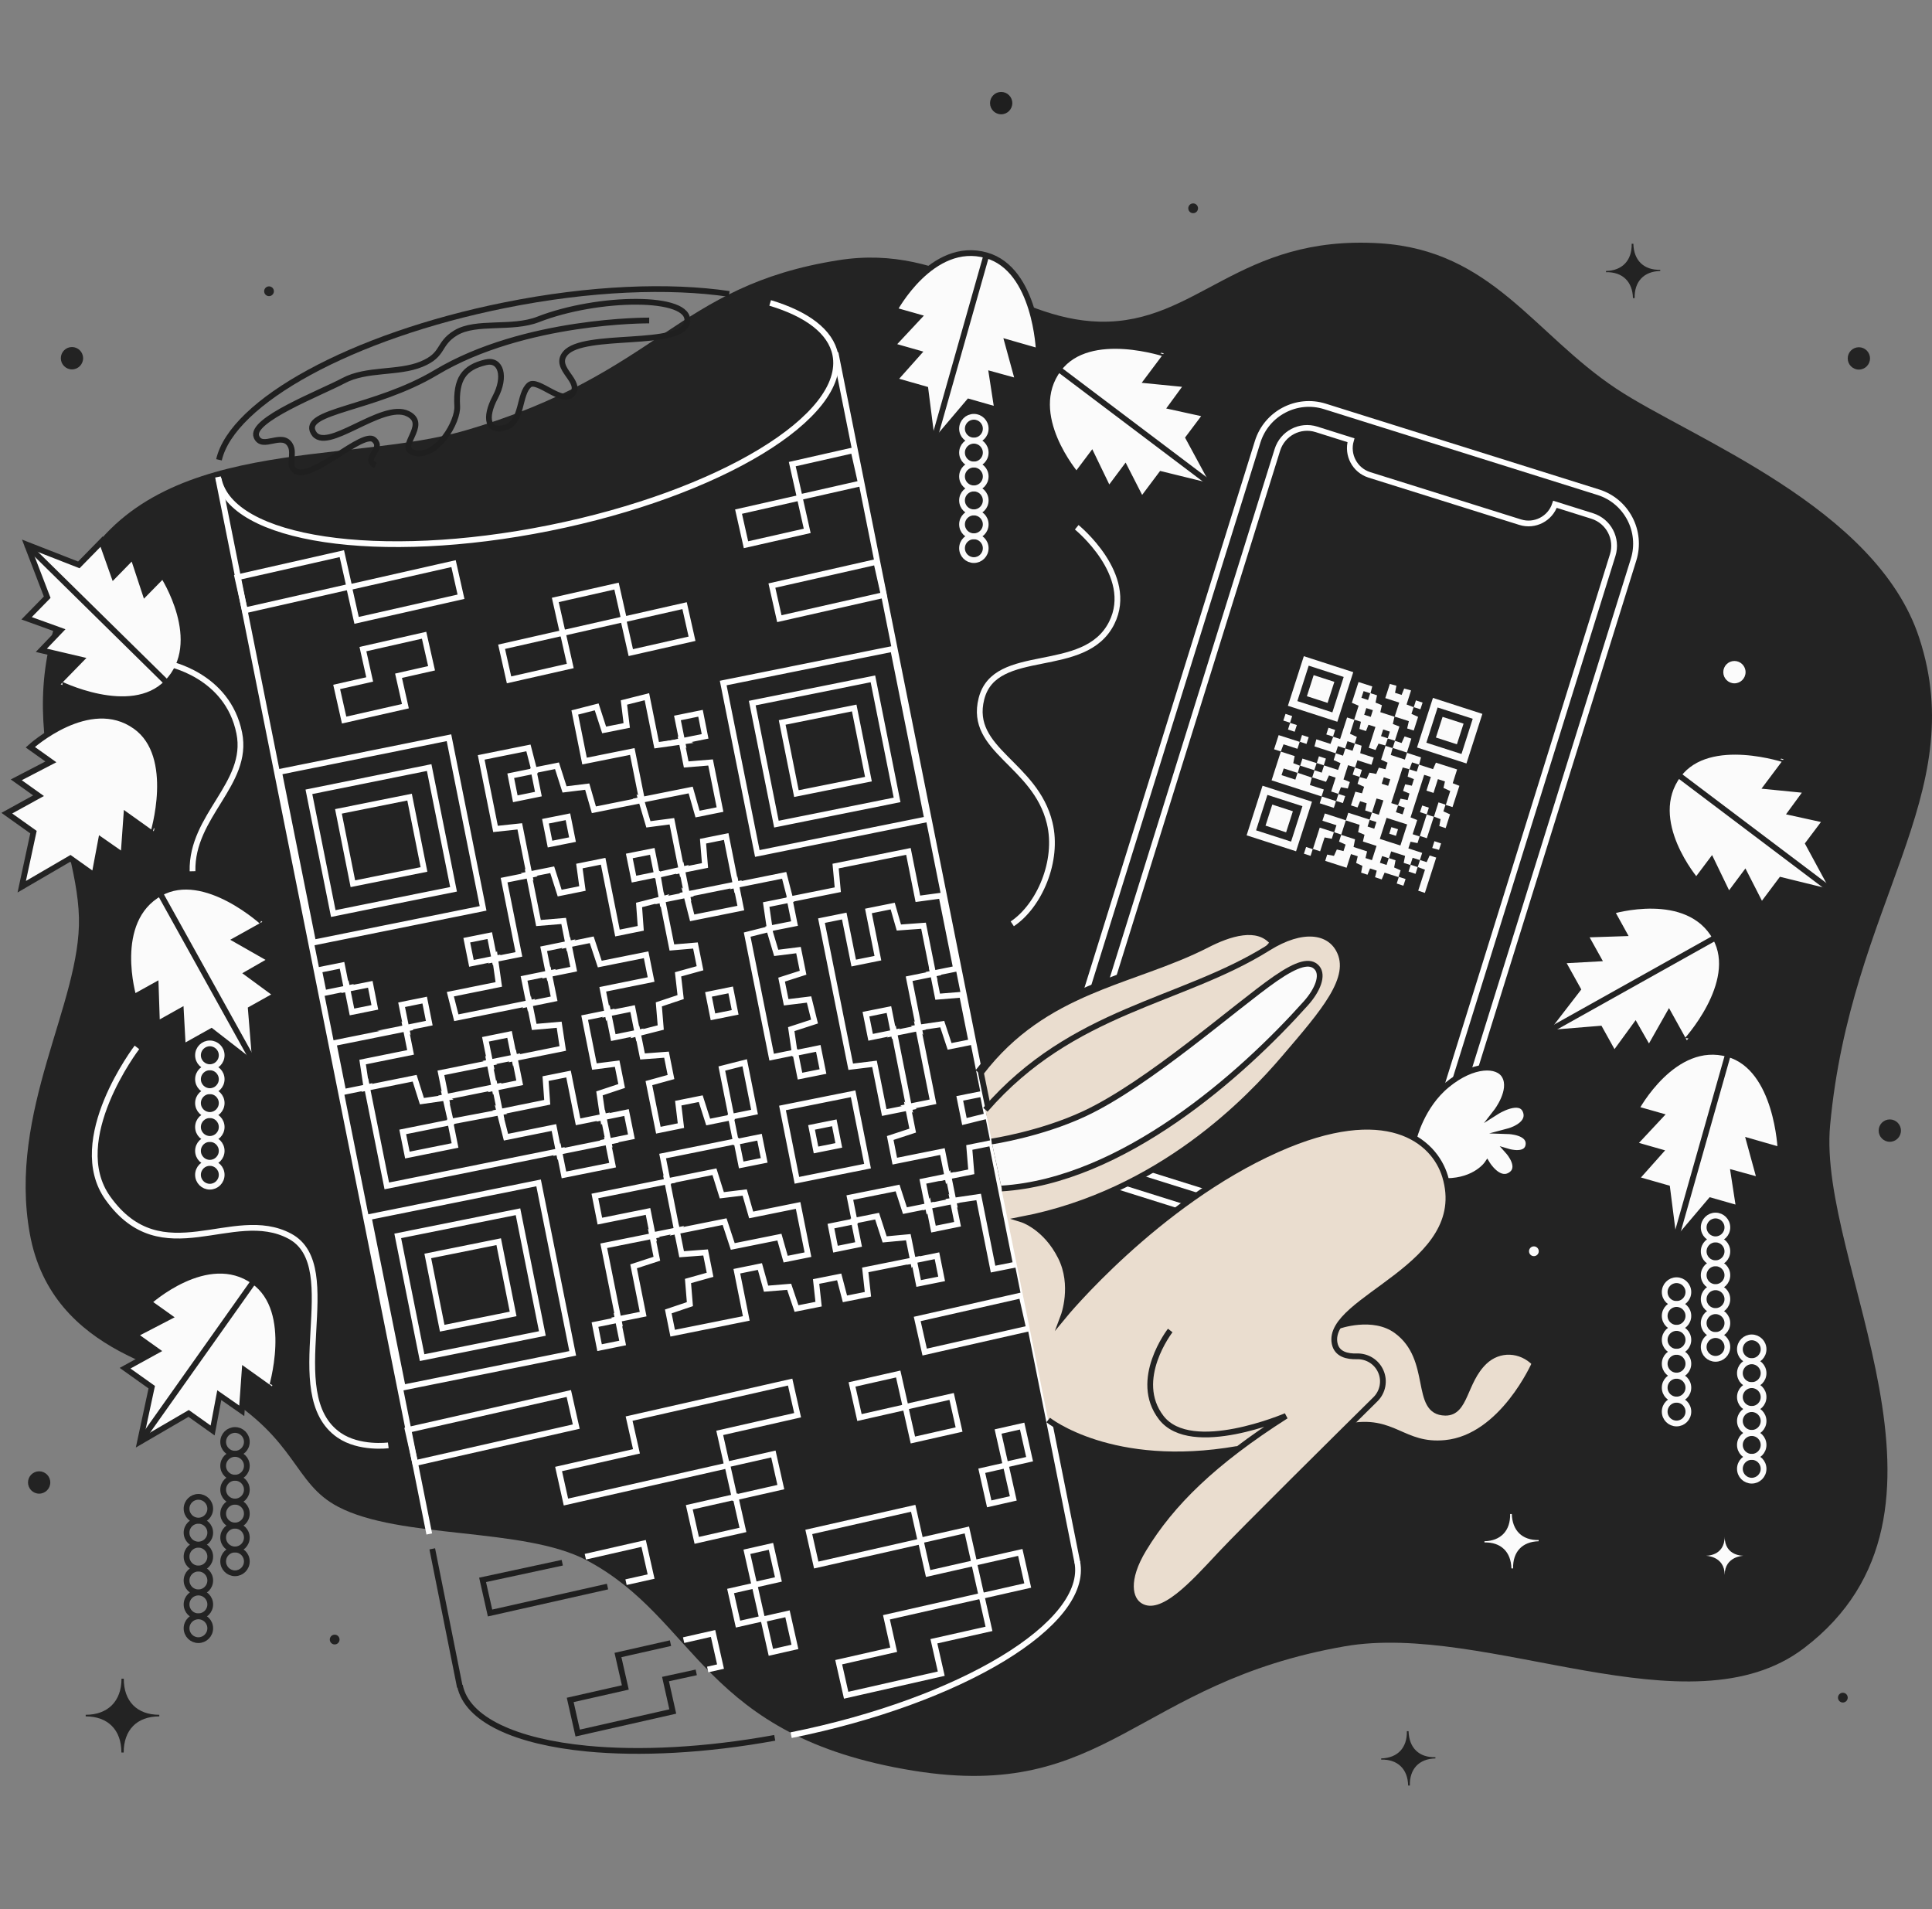 <svg width="672" height="664" viewBox="0 0 672 664" fill="none" xmlns="http://www.w3.org/2000/svg">
  <rect x="0" y="0" width="672" height="664" fill="#808080" stroke="none"/>
  <g clip-path="url(#clip0)">
    <g clip-path="url(#clip1)">
      <path d="M291.591 90.504C234.909 99.469 229.62 129.873 162.047 149.646C120.153 161.907 53.24 150.851 26.691 199.682C0.142 248.513 26.691 287.493 27.457 319.137C28.188 348.832 2.647 386.395 10.372 429.095C18.062 471.796 63.366 476.615 76.415 484.482C103.555 500.889 101.989 515.843 117.578 524.028C139.256 535.403 182.194 531.045 204.08 542.668C242.912 563.221 244.06 603.937 317.758 615.843C385.296 626.758 394.83 585.262 467.727 572.576C517.068 563.965 587.738 603.441 627.474 573.214C689.55 526.013 632.102 439.549 636.556 391.427C643.689 314.07 685.514 276.649 667.559 221.865C652.667 176.294 588.016 152.34 562.198 135.188C533.456 116.088 518.912 87.066 480.01 84.621C430.635 81.538 416.647 112.651 382.478 111.872C351.405 111.127 330.11 84.373 291.591 90.504Z" fill="#232323"/>
      <path d="M468.137 285.242C468.379 284.479 468.621 283.715 468.967 282.674C471.493 283.507 473.949 284.27 476.441 285.069C476.198 285.867 475.922 286.665 475.679 287.463C476.614 287.776 477.34 287.984 477.997 288.227C478.274 287.394 478.482 286.665 478.759 285.902C477.859 285.624 477.133 285.381 476.371 285.138C476.648 284.305 476.925 283.437 477.202 282.604C477.998 282.847 478.793 283.125 479.589 283.368C480.143 281.598 480.662 280.036 481.181 278.37C480.316 278.127 479.589 277.954 478.793 277.711C478.24 279.481 477.721 281.077 477.202 282.639C476.441 282.396 475.714 282.153 474.849 281.876C475.022 280.973 475.195 280.244 475.368 279.377C474.607 279.134 473.915 278.891 473.085 278.648C472.773 279.377 472.531 280.036 472.185 280.834C471.458 280.591 470.766 280.383 469.901 280.105C470.386 278.613 470.87 277.051 471.424 275.351C472.185 275.524 472.912 275.732 473.742 275.906C473.984 275.108 474.192 274.448 474.469 273.65C473.811 273.338 473.119 273.025 472.185 272.609C472.427 271.81 472.704 271.012 472.946 270.214L472.877 270.249C473.707 270.457 474.503 270.7 475.333 270.908C475.714 270.075 476.025 269.381 476.337 268.722C477.236 268.895 477.963 269.034 478.689 269.173C479.035 268.374 479.278 267.715 479.589 266.986C480.419 267.194 481.146 267.368 481.907 267.541C482.184 266.674 482.426 265.98 482.634 265.251C481.838 264.869 481.146 264.557 480.385 264.21C480.938 262.509 481.457 260.912 481.942 259.351L481.873 259.385C482.738 259.663 483.568 259.941 484.433 260.218L484.398 260.149C484.191 260.947 483.983 261.78 483.741 262.578C485.436 263.134 486.993 263.62 488.654 264.175C488.931 263.272 489.173 262.544 489.415 261.78L489.346 261.815C490.937 262.335 492.494 262.821 494.259 263.411C494.017 264.314 493.809 265.147 493.601 265.945C492.806 265.702 492.01 265.424 491.145 265.147C490.799 266.084 490.522 266.813 490.246 267.541C489.484 267.333 488.723 267.125 487.893 266.917C486.543 271.082 485.263 275.177 483.914 279.307C484.779 279.585 485.54 279.828 486.301 280.071C486.059 280.869 485.782 281.667 485.54 282.466C486.474 282.778 487.201 282.986 487.858 283.229C488.135 282.396 488.343 281.667 488.619 280.904C487.72 280.626 486.993 280.383 486.232 280.14C486.543 279.342 486.82 278.578 487.132 277.78C488.031 277.954 488.792 278.092 489.623 278.266C489.865 277.398 490.038 276.669 490.246 275.975C489.381 275.628 488.723 275.351 488.031 275.073C488.308 274.24 488.515 273.511 488.758 272.782C489.623 272.956 490.384 273.095 491.076 273.268C491.353 272.4 491.595 271.706 491.802 270.977C491.007 270.665 490.349 270.387 489.623 270.11C489.83 269.207 490.003 268.374 490.176 267.541C491.007 267.819 491.872 268.097 492.771 268.374C493.083 267.437 493.325 266.674 493.567 265.945C495.158 266.466 496.715 266.951 498.445 267.507C498.791 266.743 499.103 266.049 499.449 265.251C501.836 266.014 504.223 266.778 506.818 267.611C506.299 269.207 505.815 270.769 505.296 272.4C506.161 272.748 506.818 272.99 507.614 273.303C506.853 275.698 506.092 278.092 505.227 280.695C504.431 280.453 503.635 280.175 502.839 279.932L502.874 280.001C503.393 278.37 503.912 276.704 504.431 275.108C503.462 274.656 502.77 274.344 502.078 274.032C502.286 273.199 502.424 272.505 502.597 271.776C501.767 271.498 501.075 271.29 500.141 270.977C499.587 272.643 499.103 274.205 498.618 275.767C497.719 275.489 497.061 275.281 496.162 274.969C496.681 273.338 497.2 271.776 497.684 270.214C496.75 269.902 496.023 269.693 495.366 269.485C493.74 274.518 492.183 279.377 490.626 284.27C491.422 284.617 492.079 284.86 492.944 285.207C492.391 286.873 491.906 288.435 491.353 290.136C492.321 290.448 493.083 290.691 493.844 290.934L493.809 290.865C493.567 291.628 493.325 292.357 493.048 293.225C492.252 293.086 491.526 292.912 490.626 292.739C490.384 293.468 490.176 294.162 489.865 295.064C491.387 295.55 492.944 296.071 494.674 296.626C494.363 297.598 494.121 298.396 493.844 299.194L493.913 299.16C493.117 298.917 492.356 298.674 491.353 298.327C491.041 299.333 490.799 300.097 490.522 300.895L490.592 300.86C489.83 300.617 489.104 300.374 488.239 300.097C488.412 299.298 488.55 298.535 488.723 297.667C487.201 297.181 485.644 296.661 483.879 296.105C483.637 296.904 483.36 297.702 483.118 298.5C482.322 298.257 481.527 297.98 480.731 297.737C480.42 298.674 480.212 299.368 479.97 300.062C480.8 300.34 481.527 300.548 482.288 300.826C482.565 299.923 482.807 299.194 483.049 298.431C483.81 298.674 484.537 298.917 485.402 299.194C485.229 300.062 485.09 300.791 484.917 301.693C485.609 302.006 486.301 302.318 487.166 302.7C486.889 303.498 486.647 304.296 486.405 305.095L486.474 305.06C484.883 304.539 483.326 304.053 481.596 303.498C481.25 304.331 480.938 305.06 480.592 305.858C479.797 305.615 479.105 305.372 478.274 305.095C478.482 304.331 478.655 303.637 478.862 302.804C478.101 302.561 477.409 302.318 476.544 302.04C476.268 302.735 475.956 303.429 475.645 304.227C474.884 303.984 474.226 303.776 473.431 303.498C473.569 302.804 473.707 302.04 473.88 301.138C473.223 300.826 472.531 300.513 471.701 300.131C471.874 299.368 472.047 298.639 472.254 297.806C471.458 297.563 470.801 297.355 469.901 297.043C469.417 298.57 468.898 300.131 468.379 301.797C465.784 300.964 463.397 300.201 460.94 299.403C461.183 298.708 461.39 298.014 461.632 297.216C462.324 297.355 463.086 297.494 463.985 297.667C464.297 297.008 464.608 296.314 464.989 295.446C465.75 295.62 466.476 295.793 467.307 296.001C467.549 295.238 467.756 294.544 468.033 293.745C467.376 293.433 466.684 293.121 465.75 292.704C465.992 291.906 466.269 291.108 466.511 290.309L466.442 290.344C468.068 290.865 469.694 291.385 471.32 291.906C471.147 292.878 470.974 293.641 470.801 294.578C472.462 295.099 474.019 295.62 475.506 296.105C475.299 297.008 475.126 297.702 474.953 298.431C475.783 298.708 476.475 298.917 477.202 299.16C477.755 297.494 478.24 295.932 478.793 294.197C477.098 293.641 475.576 293.155 474.053 292.669C474.261 291.767 474.434 291.073 474.607 290.309C473.811 289.997 473.119 289.685 472.393 289.407C472.566 288.505 472.739 287.776 472.912 286.873C471.182 286.318 469.625 285.797 468.033 285.312L468.137 285.242ZM487.097 294.058C487.893 291.628 488.654 289.199 489.45 286.735C486.993 285.936 484.641 285.173 482.288 284.444C481.492 286.977 480.731 289.338 479.935 291.767C482.392 292.531 484.641 293.259 487.097 294.058ZM483.568 271.047C482.703 270.769 482.011 270.526 481.319 270.318C481.042 271.186 480.8 271.88 480.592 272.574C481.423 272.852 482.08 273.06 482.841 273.303C483.083 272.539 483.291 271.88 483.568 271.047Z" fill="#FBFBFB"/>
      <path d="M447.966 245.468C449.834 239.637 451.668 233.98 453.502 228.219C459.245 230.058 464.885 231.898 470.697 233.772C468.863 239.464 467.03 245.191 465.161 251.021C459.487 249.182 453.813 247.342 447.966 245.468ZM463.431 247.759C464.781 243.49 466.096 239.464 467.376 235.438C463.224 234.084 459.245 232.8 455.197 231.516C453.882 235.681 452.567 239.707 451.253 243.837C455.37 245.156 459.383 246.44 463.431 247.759Z" fill="#FBFBFB"/>
      <path d="M515.606 248.28C513.738 254.076 511.939 259.768 510.071 265.529C504.327 263.69 498.688 261.85 492.875 259.976C494.709 254.319 496.508 248.592 498.411 242.727C504.05 244.566 509.759 246.406 515.606 248.28ZM508.341 262.232C509.69 258.032 511.005 253.972 512.25 249.98C508.064 248.627 504.05 247.343 500.037 246.058C498.688 250.223 497.408 254.215 496.127 258.31C500.21 259.629 504.189 260.913 508.341 262.232Z" fill="#FBFBFB"/>
      <path d="M456.339 278.822C454.47 284.618 452.671 290.275 450.803 296.071C445.06 294.232 439.42 292.392 433.607 290.518C435.441 284.861 437.24 279.134 439.143 273.269C444.783 275.108 450.457 276.913 456.339 278.822ZM440.838 276.462C439.489 280.696 438.174 284.722 436.894 288.783C441.046 290.136 445.094 291.42 449.073 292.705C450.422 288.505 451.703 284.479 453.017 280.384C448.9 279.065 444.956 277.78 440.838 276.462Z" fill="#FBFBFB"/>
      <path d="M485.056 249.182C484.883 250.015 484.675 250.813 484.467 251.785C485.229 252.097 485.921 252.375 486.751 252.687C486.197 254.388 485.678 256.019 485.159 257.651L485.229 257.616C484.364 257.373 483.533 257.095 482.668 256.852C482.91 256.054 483.187 255.256 483.43 254.457C482.495 254.145 481.803 253.937 481.111 253.694C480.835 254.527 480.627 255.256 480.35 256.019C481.25 256.297 481.976 256.54 482.738 256.783C482.426 257.616 482.149 258.484 481.838 259.316L481.907 259.282C481.077 259.074 480.281 258.865 479.485 258.622C479.105 259.49 478.759 260.184 478.447 260.844C477.652 260.566 476.96 260.358 476.095 260.08C476.89 257.581 477.652 255.186 478.413 252.826C477.479 252.514 476.752 252.306 475.991 252.063C475.679 252.861 475.437 253.52 475.126 254.249C474.296 253.972 473.569 253.763 472.842 253.52C473.015 252.653 473.154 251.889 473.361 251.021C472.496 250.744 471.735 250.501 470.974 250.258L471.009 250.327C471.528 248.731 472.012 247.169 472.566 245.434C471.735 245.087 471.009 244.774 470.213 244.427C470.974 242.032 471.735 239.707 472.531 237.208C474.053 237.694 475.576 238.18 477.306 238.735C477.098 239.499 476.89 240.332 476.683 241.13C475.887 240.887 475.091 240.609 474.296 240.366C473.984 241.303 473.777 242.032 473.534 242.692C474.365 242.969 475.091 243.178 475.853 243.455C476.129 242.553 476.371 241.824 476.614 241.061C477.375 241.303 478.101 241.546 478.966 241.824C478.793 242.726 478.655 243.455 478.447 244.358C479.174 244.635 479.866 244.948 480.662 245.26C480.489 246.058 480.316 246.752 480.108 247.69C481.7 248.21 483.326 248.731 484.952 249.251C485.09 249.286 485.056 249.182 485.056 249.182ZM476.787 249.321C477.063 248.418 477.271 247.759 477.513 246.995C476.717 246.718 475.991 246.51 475.23 246.267C474.953 247.1 474.745 247.828 474.503 248.592C475.299 248.835 475.956 249.043 476.787 249.321Z" fill="#FBFBFB"/>
      <path d="M471.285 266.882C470.524 266.64 469.763 266.397 468.898 266.119C468.344 267.785 467.86 269.347 467.306 271.082C468.033 271.36 468.725 271.672 469.52 271.984C469.278 272.783 469.071 273.442 468.794 274.24C468.067 274.102 467.306 273.963 466.407 273.789C466.095 274.553 465.818 275.351 465.507 276.149L465.576 276.115C464.78 275.872 463.985 275.594 463.016 275.282C463.57 273.512 464.088 271.984 464.573 270.457C463.673 270.18 462.947 269.937 462.255 269.694C461.874 270.527 461.563 271.186 461.217 271.915C459.522 271.36 457.93 270.874 456.373 270.353L456.408 270.423C456.684 269.555 456.961 268.722 457.238 267.854L457.169 267.889C457.965 268.132 458.726 268.375 459.729 268.722C460.04 267.715 460.283 266.952 460.559 266.154L460.49 266.188C462.047 266.709 463.639 267.195 465.403 267.785C465.715 266.952 465.957 266.258 466.268 265.425C465.472 265.078 464.78 264.765 463.881 264.349C464.123 263.551 464.4 262.752 464.642 261.954L464.573 261.989C465.369 262.232 466.13 262.475 467.133 262.822C467.445 261.815 467.687 261.052 467.963 260.253L467.894 260.288C468.69 260.531 469.451 260.774 470.455 261.121C470.766 260.115 471.008 259.351 471.285 258.553L471.216 258.587C472.012 258.83 472.807 259.108 473.603 259.351C473.43 260.323 473.257 261.086 473.119 261.954C474.745 262.475 476.232 262.961 477.824 263.481C477.547 264.349 477.305 265.078 477.028 265.98C475.368 265.459 473.811 264.939 472.15 264.418C471.839 265.39 471.596 266.154 471.354 266.882H471.285Z" fill="#FBFBFB"/>
      <path d="M445.475 261.398C447.032 261.919 448.624 262.405 450.319 262.96C450.146 263.759 450.007 264.522 449.834 265.424C450.63 265.737 451.426 266.014 452.187 266.327L452.153 266.257C451.91 267.125 451.634 267.958 451.391 268.826C449.765 268.305 448.139 267.785 446.513 267.264C446.202 268.201 445.994 268.895 445.752 269.589C447.447 270.145 448.969 270.631 450.561 271.151C450.838 270.249 451.08 269.52 451.322 268.756C452.983 269.312 454.678 269.867 456.339 270.457L456.304 270.388C456.097 271.186 455.889 272.019 455.612 273.025C457.308 273.581 458.865 274.067 460.456 274.587C460.145 275.559 459.903 276.288 459.66 277.051L459.73 277.017C453.986 275.177 448.278 273.303 442.292 271.394C443.365 267.993 444.437 264.696 445.51 261.398H445.475Z" fill="#FBFBFB"/>
      <path d="M491.699 245.919C491.456 246.683 491.214 247.412 490.937 248.279C491.733 248.661 492.46 248.973 493.255 249.321C492.771 250.882 492.252 252.409 491.733 254.075C490.972 253.832 490.28 253.59 489.45 253.347C489.623 252.618 489.796 251.924 490.038 250.813C488.412 250.292 486.716 249.737 485.056 249.216L485.09 249.286C485.609 247.724 486.094 246.127 486.682 244.357C485.021 243.837 483.499 243.316 481.838 242.796C482.391 241.095 482.876 239.603 483.429 237.867C484.121 238.041 484.848 238.249 485.713 238.492C485.54 239.36 485.402 240.088 485.229 240.956C485.955 241.199 486.682 241.407 487.512 241.685C487.789 240.991 488.066 240.331 488.412 239.464C489.104 239.637 489.83 239.845 490.799 240.123C490.28 241.789 489.761 243.316 489.242 245.017C490.211 245.399 491.007 245.711 491.768 245.989L491.699 245.919Z" fill="#FBFBFB"/>
      <path d="M464.608 261.989C462.221 261.226 459.799 260.427 457.204 259.594C457.412 258.796 457.619 258.102 457.862 257.13C459.522 257.651 461.079 258.171 462.774 258.727C463.155 257.755 463.432 256.957 463.743 256.193L463.674 256.228C464.435 256.471 465.196 256.714 466.131 257.026C466.926 254.527 467.687 252.132 468.552 249.529C469.556 249.842 470.352 250.119 471.147 250.362L471.113 250.293C470.594 251.924 470.075 253.555 469.556 255.187C470.525 255.638 471.216 255.95 471.943 256.297C471.666 257.165 471.424 257.928 471.182 258.657L471.251 258.623C470.455 258.38 469.694 258.137 468.691 257.79C468.379 258.796 468.137 259.56 467.86 260.358L467.93 260.323C467.134 260.08 466.373 259.837 465.369 259.49C465.058 260.497 464.816 261.26 464.539 262.059L464.608 261.989Z" fill="#FBFBFB"/>
      <path d="M493.878 299.091C494.639 299.334 495.366 299.577 496.231 299.855C496.611 299.056 496.923 298.328 497.269 297.529C497.995 297.772 498.722 298.015 499.552 298.258C498.237 302.354 496.923 306.414 495.608 310.544C494.847 310.301 494.155 310.093 493.29 309.781C494.051 307.421 494.812 305.026 495.642 302.492C494.674 302.111 493.878 301.833 493.082 301.521L493.117 301.59C493.393 300.722 493.67 299.889 493.947 299.022L493.878 299.091Z" fill="#FBFBFB"/>
      <path d="M456.65 295.342C457.411 292.913 458.207 290.518 459.037 287.846C460.767 288.401 462.393 288.922 464.019 289.442L463.985 289.373C463.743 290.136 463.5 290.865 463.224 291.733C462.428 291.559 461.667 291.421 460.732 291.247C460.248 292.774 459.729 294.336 459.176 296.071C458.207 295.759 457.411 295.481 456.615 295.238L456.65 295.342Z" fill="#FBFBFB"/>
      <path d="M464.054 289.477C464.296 288.713 464.539 287.949 464.85 287.012C463.189 286.492 461.667 285.971 459.972 285.451C460.248 284.548 460.491 283.819 460.802 282.917C463.259 283.715 465.715 284.514 468.171 285.312L468.137 285.242C467.583 286.943 467.064 288.609 466.511 290.31L466.58 290.275C465.715 289.997 464.885 289.72 464.02 289.442C463.985 289.372 464.054 289.477 464.054 289.477Z" fill="#FBFBFB"/>
      <path d="M445.544 261.364C444.782 261.121 444.021 260.878 443.156 260.6C443.675 259.004 444.16 257.442 444.748 255.672C447.204 256.47 449.661 257.268 452.117 258.032L452.083 257.963C451.84 258.726 451.598 259.455 451.287 260.427C449.695 259.906 448.138 259.42 446.443 258.865C446.063 259.837 445.786 260.635 445.474 261.433C445.474 261.399 445.544 261.364 445.544 261.364Z" fill="#FBFBFB"/>
      <path d="M502.804 279.828C502.562 280.592 502.32 281.355 502.043 282.188C502.839 282.57 503.565 282.882 504.361 283.229C503.842 284.791 503.358 286.353 502.839 288.019C502.112 287.776 501.42 287.568 500.625 287.29C500.763 286.561 500.901 285.798 501.074 284.895C500.313 284.583 499.517 284.305 498.722 283.993L498.756 284.062C499.275 282.431 499.794 280.765 500.348 279.064C501.316 279.377 502.078 279.62 502.839 279.863L502.804 279.828Z" fill="#FBFBFB"/>
      <path d="M485.159 257.65C485.92 257.893 486.647 258.136 487.512 258.414C487.858 257.615 488.204 256.921 488.55 256.123C489.276 256.366 489.968 256.574 490.902 256.887C490.383 258.518 489.864 260.149 489.345 261.78L489.415 261.746C487.719 261.19 486.059 260.67 484.363 260.114L484.398 260.184C484.675 259.316 484.951 258.483 485.228 257.615L485.159 257.65Z" fill="#FBFBFB"/>
      <path d="M498.722 284.028C497.926 286.457 497.165 288.887 496.3 291.525C495.366 291.212 494.604 290.969 493.809 290.726L493.843 290.796C494.639 288.262 495.469 285.763 496.265 283.229L496.196 283.264C497.061 283.542 497.891 283.82 498.756 284.062L498.722 284.028Z" fill="#FBFBFB"/>
      <path d="M464.711 278.579C464.469 279.343 464.227 280.106 463.95 280.974C462.359 280.453 460.802 279.967 459.037 279.377C459.279 278.579 459.556 277.781 459.798 276.982L459.729 277.017C461.424 277.572 463.085 278.093 464.781 278.648L464.711 278.579Z" fill="#FBFBFB"/>
      <path d="M452.222 266.327C452.464 265.598 452.706 264.835 453.017 263.828C454.713 264.383 456.339 264.904 457.999 265.425L457.965 265.355C457.688 266.223 457.411 267.056 457.134 267.924L457.204 267.889C455.508 267.334 453.848 266.813 452.152 266.258L452.222 266.327Z" fill="#FBFBFB"/>
      <path d="M472.98 270.214C472.185 269.971 471.423 269.728 470.489 269.416C470.801 268.479 471.043 267.681 471.285 266.917L471.216 266.952C471.977 267.195 472.773 267.438 473.707 267.75C473.396 268.687 473.153 269.451 472.911 270.249L472.98 270.214Z" fill="#FBFBFB"/>
      <path d="M457.999 265.425C458.241 264.662 458.483 263.933 458.76 263.03C459.556 263.273 460.248 263.516 461.182 263.829C460.94 264.627 460.663 265.425 460.421 266.223L460.49 266.189C459.625 265.911 458.795 265.633 457.93 265.356L457.999 265.425Z" fill="#FBFBFB"/>
      <path d="M465.507 276.114C466.268 276.357 466.995 276.6 467.894 276.878C467.652 277.676 467.41 278.37 467.098 279.307C466.303 279.064 465.507 278.787 464.711 278.544L464.746 278.613C465.022 277.746 465.299 276.913 465.576 276.045L465.507 276.114Z" fill="#FBFBFB"/>
      <path d="M452.118 258.032C452.36 257.269 452.602 256.54 452.879 255.638C453.64 255.881 454.367 256.124 455.197 256.401C454.99 257.095 454.747 257.79 454.436 258.727C453.64 258.484 452.845 258.206 452.049 257.963C452.083 257.963 452.118 258.032 452.118 258.032Z" fill="#FBFBFB"/>
      <path d="M501.247 293.329C501.005 294.127 500.797 294.717 500.521 295.585C499.759 295.377 499.033 295.169 498.168 294.926C498.445 294.093 498.652 293.364 498.929 292.565C499.69 292.808 500.451 293.086 501.247 293.329Z" fill="#FBFBFB"/>
      <path d="M448.692 251.403C449.453 251.646 450.18 251.889 451.079 252.167C450.837 252.931 450.595 253.659 450.318 254.492C449.626 254.284 448.934 254.041 448 253.729C448.242 252.931 448.519 252.132 448.761 251.334L448.692 251.403Z" fill="#FBFBFB"/>
      <path d="M463.708 256.192C462.947 255.949 462.221 255.707 461.321 255.429C461.563 254.665 461.806 253.936 462.082 253.104C462.774 253.312 463.466 253.555 464.4 253.867C464.158 254.665 463.882 255.464 463.639 256.262C463.639 256.227 463.708 256.192 463.708 256.192Z" fill="#FBFBFB"/>
      <path d="M448.761 251.368C448 251.125 447.274 250.882 446.374 250.605C446.616 249.841 446.858 249.112 447.135 248.279C447.827 248.488 448.519 248.731 449.453 249.043C449.211 249.841 448.934 250.639 448.692 251.438C448.692 251.403 448.761 251.368 448.761 251.368Z" fill="#FBFBFB"/>
      <path d="M493.117 301.52C492.875 302.284 492.632 303.012 492.356 303.915C491.56 303.672 490.868 303.429 489.934 303.116C490.176 302.318 490.453 301.52 490.695 300.722L490.626 300.756C491.491 301.034 492.321 301.312 493.186 301.589L493.117 301.52Z" fill="#FBFBFB"/>
      <path d="M491.733 245.989C491.976 245.225 492.218 244.496 492.495 243.594C493.256 243.837 493.982 244.08 494.812 244.357C494.605 245.051 494.363 245.746 494.051 246.683C493.256 246.44 492.46 246.162 491.664 245.919C491.699 245.919 491.733 245.989 491.733 245.989Z" fill="#FBFBFB"/>
      <path d="M456.615 295.273C456.373 296.037 456.131 296.766 455.854 297.668C455.093 297.425 454.366 297.182 453.536 296.904C453.744 296.21 453.986 295.516 454.297 294.579C455.093 294.822 455.889 295.1 456.684 295.343C456.65 295.343 456.615 295.273 456.615 295.273Z" fill="#FBFBFB"/>
      <path d="M486.508 304.956C487.27 305.199 487.996 305.442 488.896 305.72C488.653 306.483 488.411 307.212 488.135 308.045C487.443 307.837 486.751 307.594 485.816 307.281C486.059 306.483 486.335 305.685 486.578 304.887C486.578 304.921 486.508 304.956 486.508 304.956Z" fill="#FBFBFB"/>
      <path d="M496.301 283.23C495.539 282.987 494.813 282.744 493.913 282.466C494.155 281.702 494.398 280.974 494.674 280.141C495.366 280.349 496.058 280.592 496.993 280.904C496.75 281.702 496.473 282.501 496.231 283.299C496.197 283.299 496.301 283.23 496.301 283.23Z" fill="#FBFBFB"/>
      <path d="M486.266 288.401C485.99 289.199 485.782 289.893 485.54 290.691C484.779 290.448 484.052 290.205 483.222 289.963C483.464 289.199 483.706 288.505 483.948 287.672C484.709 287.915 485.367 288.123 486.266 288.401Z" fill="#FBFBFB"/>
      <path d="M461.771 244.462C459.349 243.664 456.996 242.935 454.574 242.137C455.37 239.672 456.131 237.312 456.927 234.813C459.314 235.577 461.632 236.341 464.123 237.139C463.362 239.499 462.601 241.894 461.771 244.462Z" fill="#FBFBFB"/>
      <path d="M509.067 251.68C508.271 254.145 507.544 256.435 506.749 258.865C504.361 258.101 501.974 257.338 499.448 256.505C500.175 254.179 500.936 251.819 501.766 249.32C504.154 250.084 506.506 250.847 509.067 251.68Z" fill="#FBFBFB"/>
      <path d="M442.534 279.828C444.956 280.592 447.274 281.355 449.696 282.153C448.9 284.583 448.139 286.978 447.343 289.477C444.991 288.713 442.638 287.95 440.182 287.151C440.943 284.791 441.704 282.431 442.534 279.828Z" fill="#FBFBFB"/>
      <path d="M348.233 39.749C350.373 39.749 352.108 38.009 352.108 35.862C352.108 33.715 350.373 31.975 348.233 31.975C346.093 31.975 344.358 33.715 344.358 35.862C344.358 38.009 346.093 39.749 348.233 39.749Z" fill="#1F1F1F"/>
      <path d="M46.967 252.757L7.49 308.497" stroke="#232323" stroke-width="2" stroke-miterlimit="10"/>
      <path d="M88.244 445.658C72.156 434.205 51.673 452.912 51.673 452.912L58.835 458.014L46.795 464.261L54.545 469.78L43.508 475.854L52.78 482.448L48.698 501.433L65.616 491.576L73.955 497.511L76.273 485.224L84.092 490.674L85.095 476.582L94.333 483.177C94.299 483.211 102.879 456.07 88.244 445.658Z" fill="#FBFBFB" stroke="#232323" stroke-width="2" stroke-miterlimit="10"/>
      <path d="M88.106 445.832L48.629 501.572" stroke="#232323" stroke-width="2" stroke-miterlimit="10"/>
      <path d="M58.04 237.45C71.845 223.29 56.656 200.071 56.656 200.071L50.497 206.353L46.242 193.442L39.599 200.244L35.378 188.34L27.42 196.461L9.394 189.416L16.418 207.706L9.256 215.03L20.985 219.264L14.377 226.171L28.112 229.398L20.189 237.52C20.12 237.555 45.481 250.292 58.04 237.45Z" fill="#FBFBFB" stroke="#232323" stroke-width="2" stroke-miterlimit="10"/>
      <path d="M57.901 237.312L9.221 189.416" stroke="#232323" stroke-width="2" stroke-miterlimit="10"/>
      <path d="M55.687 310.648C38.457 320.296 46.484 346.882 46.484 346.882L54.164 342.613L54.614 356.218L62.918 351.568L63.61 364.201L73.54 358.648L88.832 370.518L87.241 350.978L96.167 345.98L86.099 338.587L94.368 333.832L82.12 326.856L92.015 321.338C92.05 321.338 71.325 301.902 55.687 310.648Z" fill="#FBFBFB" stroke="#232323" stroke-width="2" stroke-miterlimit="10"/>
      <path d="M55.756 310.856L88.936 370.587" stroke="#232323" stroke-width="2" stroke-miterlimit="10"/>
      <path d="M47.106 252.618C31.018 241.165 10.535 259.872 10.535 259.872L17.697 264.974L5.657 271.221L13.407 276.74L2.37 282.813L11.643 289.408L7.56 308.393L24.479 298.536L32.817 304.471L35.135 292.184L42.954 297.633L43.958 283.542L53.195 290.137C53.161 290.137 61.707 262.996 47.106 252.618Z" fill="#FBFBFB" stroke="#232323" stroke-width="2" stroke-miterlimit="10"/>
      <path d="M368.216 128.331C356.348 144.158 374.443 165.19 374.443 165.19L379.737 158.145L385.653 170.397L391.362 162.761L397.105 174.006L403.921 164.913L422.708 169.529L413.367 152.279L419.525 144.088L407.347 141.416L412.986 133.711L398.974 132.323L405.79 123.23C405.79 123.299 378.976 113.963 368.216 128.331Z" fill="#FBFBFB" stroke="#232323" stroke-width="2" stroke-miterlimit="10"/>
      <path d="M368.354 128.471L422.846 169.599" stroke="#232323" stroke-width="2" stroke-miterlimit="10"/>
      <path d="M583.8 269.486C571.932 285.312 590.027 306.345 590.027 306.345L595.321 299.299L601.237 311.551L606.946 303.915L612.689 315.16L619.505 306.067L638.292 310.683L628.951 293.434L635.109 285.243L622.931 282.57L628.57 274.865L614.558 273.477L621.374 264.384C621.374 264.453 594.594 255.117 583.8 269.486Z" fill="#FBFBFB" stroke="#232323" stroke-width="2" stroke-miterlimit="10"/>
      <path d="M583.938 269.625L638.431 310.753" stroke="#232323" stroke-width="2" stroke-miterlimit="10"/>
      <path d="M343.097 88.8C324.103 83.385 311.059 107.889 311.059 107.889L319.501 110.283L310.229 120.21L319.363 122.813L310.955 132.253L321.888 135.377L324.345 154.639L337.008 139.715L346.869 142.526L344.966 130.171L354.169 132.704L350.432 119.064L361.331 122.188C361.331 122.119 360.362 93.694 343.097 88.8Z" fill="#FBFBFB" stroke="#232323" stroke-width="2" stroke-miterlimit="10"/>
      <path d="M343.028 88.974L324.379 154.744" stroke="#232323" stroke-width="2" stroke-miterlimit="10"/>
      <path d="M596.672 326.129C587.053 308.845 560.551 316.897 560.551 316.897L564.807 324.602L551.244 325.053L555.88 333.383L543.286 334.077L548.822 344.038L536.989 359.378L556.468 357.782L561.45 366.736L568.82 356.636L573.56 364.931L580.514 352.645L586.015 362.571C586.05 362.641 605.391 341.851 596.672 326.129Z" fill="#FBFBFB" stroke="#232323" stroke-width="2" stroke-miterlimit="10"/>
      <path d="M596.463 326.198L536.919 359.517" stroke="#232323" stroke-width="2" stroke-miterlimit="10"/>
      <path d="M601.099 366.597C582.105 361.182 569.061 385.686 569.061 385.686L577.503 388.08L568.23 398.007L577.364 400.61L568.957 410.05L579.89 413.174L582.347 432.436L595.01 417.512L604.87 420.323L602.967 407.968L612.171 410.501L608.434 396.861L619.333 399.985C619.298 399.95 618.329 371.49 601.099 366.597Z" fill="#FBFBFB" stroke="#232323" stroke-width="2" stroke-miterlimit="10"/>
      <path d="M601.029 366.77L582.381 432.574" stroke="#232323" stroke-width="2" stroke-miterlimit="10"/>
      <path d="M606.565 541.07C606.565 541.07 599.888 541.139 599.888 547.768C599.888 541.07 593.21 541.07 593.21 541.07C593.21 541.07 599.888 541.417 599.888 534.371C599.853 541.417 606.565 541.07 606.565 541.07Z" fill="#FBFBFB"/>
      <path d="M535.188 535.619V536.036C529.445 536.174 526.158 539.749 526.296 545.476H525.708C525.57 539.715 522.041 536.313 516.332 536.452V536.036C522.041 535.897 525.397 532.322 525.258 526.561H525.847C526.02 532.322 529.445 535.723 535.188 535.619Z" fill="#FBFBFB"/>
      <path d="M603.279 237.659C605.419 237.659 607.154 235.919 607.154 233.772C607.154 231.625 605.419 229.885 603.279 229.885C601.139 229.885 599.404 231.625 599.404 233.772C599.404 235.919 601.139 237.659 603.279 237.659Z" fill="#FBFBFB"/>
      <path d="M533.527 436.88C534.464 436.88 535.223 436.118 535.223 435.179C535.223 434.24 534.464 433.479 533.527 433.479C532.591 433.479 531.832 434.24 531.832 435.179C531.832 436.118 532.591 436.88 533.527 436.88Z" fill="#FBFBFB"/>
      <path d="M577.468 93.833V94.249C571.724 94.388 568.438 97.963 568.576 103.69H567.988C567.849 97.928 564.32 94.527 558.611 94.666V94.249C564.32 94.111 567.676 90.536 567.538 84.774H568.126C568.264 90.536 571.724 93.972 577.468 93.833Z" fill="#232323"/>
      <path d="M499.275 611.144V611.561C493.532 611.7 490.245 615.275 490.383 621.001H489.795C489.657 615.24 486.128 611.839 480.419 611.977V611.561C486.128 611.422 489.484 607.847 489.345 602.086H489.934C490.107 607.882 493.532 611.283 499.275 611.144Z" fill="#232323"/>
      <path d="M646.562 128.541C648.702 128.541 650.437 126.801 650.437 124.654C650.437 122.507 648.702 120.767 646.562 120.767C644.421 120.767 642.687 122.507 642.687 124.654C642.687 126.801 644.421 128.541 646.562 128.541Z" fill="#232323"/>
      <path d="M657.321 397.104C659.462 397.104 661.197 395.364 661.197 393.217C661.197 391.07 659.462 389.33 657.321 389.33C655.181 389.33 653.446 391.07 653.446 393.217C653.446 395.364 655.181 397.104 657.321 397.104Z" fill="#232323"/>
      <path d="M25.032 128.472C27.172 128.472 28.907 126.731 28.907 124.584C28.907 122.438 27.172 120.697 25.032 120.697C22.892 120.697 21.157 122.438 21.157 124.584C21.157 126.731 22.892 128.472 25.032 128.472Z" fill="#232323"/>
      <path d="M13.615 519.481C15.755 519.481 17.49 517.741 17.49 515.594C17.49 513.447 15.755 511.707 13.615 511.707C11.475 511.707 9.74 513.447 9.74 515.594C9.74 517.741 11.475 519.481 13.615 519.481Z" fill="#232323"/>
      <path d="M55.41 596.392V596.947C47.59 596.947 43.023 601.702 43.023 609.511H42.228C42.228 601.668 37.557 596.947 29.807 596.947V596.392C37.557 596.392 42.262 591.637 42.262 583.828H43.058C43.023 591.637 47.59 596.392 55.41 596.392Z" fill="#232323"/>
      <path d="M415.008 74.144C415.944 74.144 416.703 73.382 416.703 72.443C416.703 71.504 415.944 70.742 415.008 70.742C414.071 70.742 413.312 71.504 413.312 72.443C413.312 73.382 414.071 74.144 415.008 74.144Z" fill="#232323"/>
      <path d="M640.991 592.124C641.928 592.124 642.687 591.362 642.687 590.423C642.687 589.484 641.928 588.723 640.991 588.723C640.055 588.723 639.296 589.484 639.296 590.423C639.296 591.362 640.055 592.124 640.991 592.124Z" fill="#232323"/>
      <path d="M93.572 102.996C94.508 102.996 95.268 102.235 95.268 101.295C95.268 100.356 94.508 99.595 93.572 99.595C92.636 99.595 91.877 100.356 91.877 101.295C91.877 102.235 92.636 102.996 93.572 102.996Z" fill="#232323"/>
      <path d="M116.407 571.925C117.344 571.925 118.103 571.163 118.103 570.224C118.103 569.285 117.344 568.523 116.407 568.523C115.471 568.523 114.712 569.285 114.712 570.224C114.712 571.163 115.471 571.925 116.407 571.925Z" fill="#232323"/>
      <path d="M81.739 505.598C84.013 505.598 85.856 503.749 85.856 501.468C85.856 499.187 84.013 497.338 81.739 497.338C79.465 497.338 77.622 499.187 77.622 501.468C77.622 503.749 79.465 505.598 81.739 505.598Z" stroke="#232323" stroke-width="2" stroke-miterlimit="10"/>
      <path d="M81.739 513.928C84.013 513.928 85.856 512.079 85.856 509.798C85.856 507.517 84.013 505.668 81.739 505.668C79.465 505.668 77.622 507.517 77.622 509.798C77.622 512.079 79.465 513.928 81.739 513.928Z" stroke="#232323" stroke-width="2" stroke-miterlimit="10"/>
      <path d="M81.739 522.223C84.013 522.223 85.856 520.374 85.856 518.093C85.856 515.812 84.013 513.963 81.739 513.963C79.465 513.963 77.622 515.812 77.622 518.093C77.622 520.374 79.465 522.223 81.739 522.223Z" stroke="#232323" stroke-width="2" stroke-miterlimit="10"/>
      <path d="M81.739 530.553C84.013 530.553 85.856 528.704 85.856 526.423C85.856 524.142 84.013 522.293 81.739 522.293C79.465 522.293 77.622 524.142 77.622 526.423C77.622 528.704 79.465 530.553 81.739 530.553Z" stroke="#232323" stroke-width="2" stroke-miterlimit="10"/>
      <path d="M81.739 538.881C84.013 538.881 85.856 537.032 85.856 534.751C85.856 532.47 84.013 530.621 81.739 530.621C79.465 530.621 77.622 532.47 77.622 534.751C77.622 537.032 79.465 538.881 81.739 538.881Z" stroke="#232323" stroke-width="2" stroke-miterlimit="10"/>
      <path d="M81.739 547.176C84.013 547.176 85.856 545.327 85.856 543.046C85.856 540.765 84.013 538.916 81.739 538.916C79.465 538.916 77.622 540.765 77.622 543.046C77.622 545.327 79.465 547.176 81.739 547.176Z" stroke="#232323" stroke-width="2" stroke-miterlimit="10"/>
      <path d="M69.007 528.852C71.281 528.852 73.124 527.003 73.124 524.722C73.124 522.441 71.281 520.592 69.007 520.592C66.733 520.592 64.89 522.441 64.89 524.722C64.89 527.003 66.733 528.852 69.007 528.852Z" stroke="#232323" stroke-width="2" stroke-miterlimit="10"/>
      <path d="M69.007 537.182C71.281 537.182 73.124 535.333 73.124 533.052C73.124 530.771 71.281 528.922 69.007 528.922C66.733 528.922 64.89 530.771 64.89 533.052C64.89 535.333 66.733 537.182 69.007 537.182Z" stroke="#232323" stroke-width="2" stroke-miterlimit="10"/>
      <path d="M69.007 545.512C71.281 545.512 73.124 543.663 73.124 541.382C73.124 539.101 71.281 537.252 69.007 537.252C66.733 537.252 64.89 539.101 64.89 541.382C64.89 543.663 66.733 545.512 69.007 545.512Z" stroke="#232323" stroke-width="2" stroke-miterlimit="10"/>
      <path d="M69.007 553.807C71.281 553.807 73.124 551.958 73.124 549.677C73.124 547.396 71.281 545.547 69.007 545.547C66.733 545.547 64.89 547.396 64.89 549.677C64.89 551.958 66.733 553.807 69.007 553.807Z" stroke="#232323" stroke-width="2" stroke-miterlimit="10"/>
      <path d="M69.007 562.135C71.281 562.135 73.124 560.286 73.124 558.005C73.124 555.724 71.281 553.875 69.007 553.875C66.733 553.875 64.89 555.724 64.89 558.005C64.89 560.286 66.733 562.135 69.007 562.135Z" stroke="#232323" stroke-width="2" stroke-miterlimit="10"/>
      <path d="M69.007 570.432C71.281 570.432 73.124 568.583 73.124 566.302C73.124 564.021 71.281 562.172 69.007 562.172C66.733 562.172 64.89 564.021 64.89 566.302C64.89 568.583 66.733 570.432 69.007 570.432Z" stroke="#232323" stroke-width="2" stroke-miterlimit="10"/>
      <path d="M72.986 371.143C75.26 371.143 77.104 369.294 77.104 367.013C77.104 364.732 75.26 362.883 72.986 362.883C70.713 362.883 68.869 364.732 68.869 367.013C68.869 369.294 70.713 371.143 72.986 371.143Z" stroke="#FBFBFB" stroke-width="2" stroke-miterlimit="10"/>
      <path d="M72.986 379.473C75.26 379.473 77.104 377.624 77.104 375.343C77.104 373.062 75.26 371.213 72.986 371.213C70.713 371.213 68.869 373.062 68.869 375.343C68.869 377.624 70.713 379.473 72.986 379.473Z" stroke="#FBFBFB" stroke-width="2" stroke-miterlimit="10"/>
      <path d="M72.986 387.768C75.26 387.768 77.104 385.919 77.104 383.638C77.104 381.357 75.26 379.508 72.986 379.508C70.713 379.508 68.869 381.357 68.869 383.638C68.869 385.919 70.713 387.768 72.986 387.768Z" stroke="#FBFBFB" stroke-width="2" stroke-miterlimit="10"/>
      <path d="M72.986 396.097C75.26 396.097 77.104 394.248 77.104 391.967C77.104 389.686 75.26 387.837 72.986 387.837C70.713 387.837 68.869 389.686 68.869 391.967C68.869 394.248 70.713 396.097 72.986 396.097Z" stroke="#FBFBFB" stroke-width="2" stroke-miterlimit="10"/>
      <path d="M72.986 404.393C75.26 404.393 77.104 402.544 77.104 400.263C77.104 397.982 75.26 396.133 72.986 396.133C70.713 396.133 68.869 397.982 68.869 400.263C68.869 402.544 70.713 404.393 72.986 404.393Z" stroke="#FBFBFB" stroke-width="2" stroke-miterlimit="10"/>
      <path d="M72.986 412.722C75.26 412.722 77.104 410.873 77.104 408.592C77.104 406.311 75.26 404.462 72.986 404.462C70.713 404.462 68.869 406.311 68.869 408.592C68.869 410.873 70.713 412.722 72.986 412.722Z" stroke="#FBFBFB" stroke-width="2" stroke-miterlimit="10"/>
      <path d="M338.737 153.216C341.011 153.216 342.855 151.367 342.855 149.086C342.855 146.805 341.011 144.956 338.737 144.956C336.464 144.956 334.62 146.805 334.62 149.086C334.62 151.367 336.464 153.216 338.737 153.216Z" stroke="#FBFBFB" stroke-width="2" stroke-miterlimit="10"/>
      <path d="M338.737 161.546C341.011 161.546 342.855 159.697 342.855 157.416C342.855 155.135 341.011 153.286 338.737 153.286C336.464 153.286 334.62 155.135 334.62 157.416C334.62 159.697 336.464 161.546 338.737 161.546Z" stroke="#FBFBFB" stroke-width="2" stroke-miterlimit="10"/>
      <path d="M338.737 169.841C341.011 169.841 342.855 167.992 342.855 165.711C342.855 163.43 341.011 161.581 338.737 161.581C336.464 161.581 334.62 163.43 334.62 165.711C334.62 167.992 336.464 169.841 338.737 169.841Z" stroke="#FBFBFB" stroke-width="2" stroke-miterlimit="10"/>
      <path d="M338.737 178.17C341.011 178.17 342.855 176.321 342.855 174.04C342.855 171.759 341.011 169.91 338.737 169.91C336.464 169.91 334.62 171.759 334.62 174.04C334.62 176.321 336.464 178.17 338.737 178.17Z" stroke="#FBFBFB" stroke-width="2" stroke-miterlimit="10"/>
      <path d="M338.737 186.501C341.011 186.501 342.855 184.651 342.855 182.37C342.855 180.089 341.011 178.24 338.737 178.24C336.464 178.24 334.62 180.089 334.62 182.37C334.62 184.651 336.464 186.501 338.737 186.501Z" stroke="#FBFBFB" stroke-width="2" stroke-miterlimit="10"/>
      <path d="M338.737 194.795C341.011 194.795 342.855 192.946 342.855 190.665C342.855 188.384 341.011 186.535 338.737 186.535C336.464 186.535 334.62 188.384 334.62 190.665C334.62 192.946 336.464 194.795 338.737 194.795Z" stroke="#FBFBFB" stroke-width="2" stroke-miterlimit="10"/>
      <path d="M596.705 431.013C598.979 431.013 600.822 429.164 600.822 426.883C600.822 424.602 598.979 422.753 596.705 422.753C594.431 422.753 592.588 424.602 592.588 426.883C592.588 429.164 594.431 431.013 596.705 431.013Z" stroke="#FBFBFB" stroke-width="2" stroke-miterlimit="10"/>
      <path d="M596.705 439.343C598.979 439.343 600.822 437.494 600.822 435.213C600.822 432.932 598.979 431.083 596.705 431.083C594.431 431.083 592.588 432.932 592.588 435.213C592.588 437.494 594.431 439.343 596.705 439.343Z" stroke="#FBFBFB" stroke-width="2" stroke-miterlimit="10"/>
      <path d="M596.705 447.638C598.979 447.638 600.822 445.789 600.822 443.508C600.822 441.227 598.979 439.378 596.705 439.378C594.431 439.378 592.588 441.227 592.588 443.508C592.588 445.789 594.431 447.638 596.705 447.638Z" stroke="#FBFBFB" stroke-width="2" stroke-miterlimit="10"/>
      <path d="M596.705 455.967C598.979 455.967 600.822 454.118 600.822 451.837C600.822 449.556 598.979 447.707 596.705 447.707C594.431 447.707 592.588 449.556 592.588 451.837C592.588 454.118 594.431 455.967 596.705 455.967Z" stroke="#FBFBFB" stroke-width="2" stroke-miterlimit="10"/>
      <path d="M596.705 464.297C598.979 464.297 600.822 462.448 600.822 460.167C600.822 457.886 598.979 456.037 596.705 456.037C594.431 456.037 592.588 457.886 592.588 460.167C592.588 462.448 594.431 464.297 596.705 464.297Z" stroke="#FBFBFB" stroke-width="2" stroke-miterlimit="10"/>
      <path d="M596.705 472.592C598.979 472.592 600.822 470.743 600.822 468.462C600.822 466.181 598.979 464.332 596.705 464.332C594.431 464.332 592.588 466.181 592.588 468.462C592.588 470.743 594.431 472.592 596.705 472.592Z" stroke="#FBFBFB" stroke-width="2" stroke-miterlimit="10"/>
      <path d="M583.143 453.503C585.417 453.503 587.26 451.653 587.26 449.372C587.26 447.091 585.417 445.242 583.143 445.242C580.869 445.242 579.025 447.091 579.025 449.372C579.025 451.653 580.869 453.503 583.143 453.503Z" stroke="#FBFBFB" stroke-width="2" stroke-miterlimit="10"/>
      <path d="M583.143 461.797C585.417 461.797 587.26 459.948 587.26 457.667C587.26 455.386 585.417 453.537 583.143 453.537C580.869 453.537 579.025 455.386 579.025 457.667C579.025 459.948 580.869 461.797 583.143 461.797Z" stroke="#FBFBFB" stroke-width="2" stroke-miterlimit="10"/>
      <path d="M583.143 470.128C585.417 470.128 587.26 468.278 587.26 465.997C587.26 463.716 585.417 461.867 583.143 461.867C580.869 461.867 579.025 463.716 579.025 465.997C579.025 468.278 580.869 470.128 583.143 470.128Z" stroke="#FBFBFB" stroke-width="2" stroke-miterlimit="10"/>
      <path d="M583.143 478.422C585.417 478.422 587.26 476.573 587.26 474.292C587.26 472.011 585.417 470.162 583.143 470.162C580.869 470.162 579.025 472.011 579.025 474.292C579.025 476.573 580.869 478.422 583.143 478.422Z" stroke="#FBFBFB" stroke-width="2" stroke-miterlimit="10"/>
      <path d="M583.143 486.753C585.417 486.753 587.26 484.903 587.26 482.622C587.26 480.341 585.417 478.492 583.143 478.492C580.869 478.492 579.025 480.341 579.025 482.622C579.025 484.903 580.869 486.753 583.143 486.753Z" stroke="#FBFBFB" stroke-width="2" stroke-miterlimit="10"/>
      <path d="M583.143 495.083C585.417 495.083 587.26 493.233 587.26 490.952C587.26 488.671 585.417 486.822 583.143 486.822C580.869 486.822 579.025 488.671 579.025 490.952C579.025 493.233 580.869 495.083 583.143 495.083Z" stroke="#FBFBFB" stroke-width="2" stroke-miterlimit="10"/>
      <path d="M609.299 473.39C611.573 473.39 613.416 471.541 613.416 469.26C613.416 466.979 611.573 465.13 609.299 465.13C607.025 465.13 605.182 466.979 605.182 469.26C605.182 471.541 607.025 473.39 609.299 473.39Z" stroke="#FBFBFB" stroke-width="2" stroke-miterlimit="10"/>
      <path d="M609.299 481.72C611.573 481.72 613.416 479.871 613.416 477.59C613.416 475.309 611.573 473.46 609.299 473.46C607.025 473.46 605.182 475.309 605.182 477.59C605.182 479.871 607.025 481.72 609.299 481.72Z" stroke="#FBFBFB" stroke-width="2" stroke-miterlimit="10"/>
      <path d="M609.299 490.014C611.573 490.014 613.416 488.165 613.416 485.884C613.416 483.603 611.573 481.754 609.299 481.754C607.025 481.754 605.182 483.603 605.182 485.884C605.182 488.165 607.025 490.014 609.299 490.014Z" stroke="#FBFBFB" stroke-width="2" stroke-miterlimit="10"/>
      <path d="M609.299 498.344C611.573 498.344 613.416 496.495 613.416 494.214C613.416 491.933 611.573 490.084 609.299 490.084C607.025 490.084 605.182 491.933 605.182 494.214C605.182 496.495 607.025 498.344 609.299 498.344Z" stroke="#FBFBFB" stroke-width="2" stroke-miterlimit="10"/>
      <path d="M609.299 506.674C611.573 506.674 613.416 504.825 613.416 502.544C613.416 500.263 611.573 498.414 609.299 498.414C607.025 498.414 605.182 500.263 605.182 502.544C605.182 504.825 607.025 506.674 609.299 506.674Z" stroke="#FBFBFB" stroke-width="2" stroke-miterlimit="10"/>
      <path d="M609.299 514.969C611.573 514.969 613.416 513.12 613.416 510.839C613.416 508.558 611.573 506.709 609.299 506.709C607.025 506.709 605.182 508.558 605.182 510.839C605.182 513.12 607.025 514.969 609.299 514.969Z" stroke="#FBFBFB" stroke-width="2" stroke-miterlimit="10"/>
      <path d="M76.169 159.915C80.771 139.82 122.185 116.879 175.536 106.154C205.153 100.184 232.831 99.143 253.625 102.232" stroke="#1F1F1F" stroke-width="2" stroke-miterlimit="10"/>
      <path d="M58.179 230.752C58.179 230.752 79.145 234.57 83.228 254.978C86.757 272.609 66.517 283.611 66.967 303.012" stroke="#FBFBFB" stroke-width="2" stroke-miterlimit="10"/>
      <path d="M47.626 364.271C47.626 364.271 23.026 396.445 37.523 416.714C56.414 443.161 81.013 419.352 100.804 429.937C120.594 440.523 97.136 484.775 117.93 499.144C124.954 504.003 135.056 502.684 135.056 502.684" stroke="#FBFBFB" stroke-width="2" stroke-miterlimit="10"/>
      <path d="M267.88 105.355C280.682 109.208 288.916 115.316 290.542 123.334C294.833 144.748 250.27 171.75 191.037 183.655C131.804 195.559 80.322 187.889 76.031 166.475" stroke="white" stroke-width="2" stroke-miterlimit="10"/>
      <path d="M374.686 543.152C378.976 564.567 334.413 591.569 275.181 603.473" stroke="white" stroke-width="2" stroke-miterlimit="10"/>
      <path d="M149.311 533.502L75.823 165.884" stroke="white" stroke-width="2" stroke-miterlimit="10"/>
      <path d="M232.243 410.883C231.724 408.28 231.205 405.677 230.479 402.067C239.163 400.332 247.674 398.597 256.151 396.896C256.705 399.638 257.258 402.38 257.812 405.156C261.029 404.497 263.451 404.011 265.804 403.56C265.216 400.644 264.732 398.18 264.178 395.508C261.133 396.132 258.538 396.653 255.978 397.174C255.39 394.258 254.802 391.343 254.214 388.428C256.947 387.872 259.68 387.317 262.448 386.762C261.237 380.653 260.164 375.343 259.023 369.616C256.151 370.345 253.729 370.935 251.065 371.629C252.276 377.738 253.383 383.152 254.456 388.601C251.861 389.122 249.301 389.642 246.325 390.232C245.391 387.352 244.63 384.922 243.73 382.111C241.17 382.631 238.713 383.117 235.911 383.673C236.222 386.241 236.499 388.601 236.845 391.482C234.389 391.968 231.897 392.488 228.991 393.078C227.953 387.872 226.881 382.527 225.704 376.696C228.23 376.002 230.687 375.308 233.385 374.579C232.832 371.872 232.382 369.582 231.828 366.805C229.372 366.978 226.846 367.187 223.49 367.43C222.936 364.723 222.383 361.946 221.829 359.204L221.656 359.447C224.39 358.753 227.088 358.059 229.822 357.365C229.579 354.276 229.372 351.742 229.164 349.313C232.036 348.375 234.458 347.542 236.741 346.779C236.395 343.898 236.153 341.573 235.842 338.866C238.54 338.102 240.997 337.443 243.488 336.749C242.9 333.798 242.415 331.334 241.896 328.835C238.956 329.078 236.43 329.286 233.697 329.529C232.52 323.629 231.448 318.215 230.341 312.766L230.168 313.009C233.074 312.419 236.015 311.829 238.921 311.239L238.679 311.065C239.371 313.772 240.063 316.514 240.755 319.221C246.636 318.041 251.965 316.965 257.673 315.82C257.051 312.766 256.532 310.163 256.013 307.595L255.874 307.837C261.306 306.727 266.738 305.651 272.758 304.436C273.554 307.456 274.246 310.163 274.938 312.905C272.205 313.46 269.472 314.015 266.496 314.605C266.98 317.903 267.361 320.471 267.742 323.074C265.216 323.699 262.656 324.358 259.888 325.052C262.759 339.352 265.562 353.408 268.399 367.673C271.444 367.048 274.004 366.527 276.599 366.007C277.152 368.749 277.706 371.49 278.26 374.267C281.477 373.608 283.899 373.122 286.252 372.67C285.664 369.755 285.179 367.291 284.626 364.618C281.581 365.243 278.986 365.764 276.426 366.284C276.011 363.508 275.63 360.696 275.215 357.92C278.156 356.948 280.578 356.15 283.311 355.282C282.584 352.401 281.996 349.972 281.408 347.612C278.294 347.994 275.941 348.271 273.45 348.584C272.862 345.738 272.378 343.274 271.859 340.705C274.661 339.803 277.083 339.039 279.332 338.31C278.744 335.36 278.26 332.896 277.741 330.432C274.904 330.779 272.551 331.091 269.991 331.404C269.091 328.384 268.261 325.677 267.465 322.97C270.371 322.38 273.277 321.79 276.357 321.2C275.699 317.937 275.18 315.369 274.661 312.801C280.093 311.725 285.491 310.614 291.407 309.434C291.165 306.657 290.923 304.124 290.646 301.208C298.88 299.542 307.046 297.911 315.972 296.106C317.079 301.66 318.152 307.005 319.259 312.592C322.304 312.176 324.656 311.863 327.459 311.482C329.119 319.742 330.746 327.933 332.545 336.922C329.811 337.477 327.078 338.033 324.345 338.588L324.587 338.762C323.445 333.104 322.338 327.447 321.231 321.963C317.667 322.241 315.107 322.414 312.651 322.588C311.855 319.811 311.197 317.555 310.505 315.126C307.703 315.681 305.246 316.202 302.063 316.827C303.205 322.623 304.278 327.968 305.35 333.243C302.306 333.868 299.987 334.319 296.943 334.944C295.801 329.286 294.728 323.907 293.656 318.597C290.438 319.256 287.982 319.742 285.733 320.193C289.193 337.477 292.549 354.276 295.905 371.005C298.811 370.657 301.164 370.38 304.174 369.998C305.316 375.759 306.388 381.139 307.565 386.935C310.886 386.276 313.481 385.755 316.076 385.234L315.834 385.096C316.353 387.664 316.872 390.232 317.46 393.217C314.899 394.05 312.478 394.848 309.64 395.785C310.125 398.25 310.609 400.679 311.232 403.837C316.491 402.762 321.819 401.72 327.805 400.506C328.497 403.872 329.016 406.614 329.569 409.356L329.742 409.113C327.078 409.668 324.379 410.189 320.989 410.883C321.681 414.319 322.2 416.992 322.753 419.664L322.892 419.421C320.331 419.942 317.737 420.462 314.761 421.052C313.931 418.484 313.135 416.02 312.201 413.174C306.907 414.25 301.614 415.291 295.593 416.506C296.147 419.282 296.701 422.024 297.254 424.766C294.521 425.321 291.788 425.877 289.02 426.432C289.677 429.625 290.161 432.089 290.611 434.449C293.518 433.859 295.974 433.373 298.638 432.818C298.015 429.764 297.496 427.161 296.977 424.592C299.538 424.072 302.098 423.551 305.073 422.961C305.973 425.772 306.769 428.167 307.703 431.048C310.159 430.805 312.685 430.597 315.937 430.284C316.491 433.061 317.045 435.803 317.598 438.545L317.771 438.302C312.339 439.412 306.907 440.488 300.956 441.668C301.302 444.723 301.579 447.256 301.89 450.137C299.226 450.692 296.735 451.178 293.898 451.733C293.241 449.165 292.618 446.874 291.891 444.098C289.331 444.618 286.875 445.104 283.865 445.694C284.141 448.159 284.418 450.692 284.729 453.573C282.169 454.093 279.851 454.545 277.049 455.1C276.287 452.844 275.457 450.414 274.488 447.534C272.066 447.742 269.506 447.95 266.461 448.193C265.769 445.694 265.077 443.23 264.316 440.488C261.652 441.044 259.334 441.495 256.289 442.119C257.327 447.36 258.4 452.74 259.576 458.536C250.684 460.341 242.519 461.972 233.973 463.673C233.489 461.243 233.039 458.918 232.451 456.106C234.7 455.343 237.122 454.545 239.959 453.573C239.751 451.143 239.544 448.575 239.302 445.521C241.793 444.827 244.249 444.132 246.982 443.369C246.464 440.696 245.979 438.406 245.426 435.595C243.004 435.768 240.443 435.976 237.087 436.219C236.534 433.512 235.98 430.736 235.427 427.994L235.254 428.237C240.858 427.091 246.463 425.981 252.034 424.87C253.072 428.028 253.868 430.458 254.871 433.512C260.58 432.367 265.873 431.291 271.098 430.25C271.963 433.269 272.62 435.525 273.277 437.92C276.114 437.365 278.571 436.844 281.027 436.358C279.886 430.597 278.813 425.287 277.602 419.247C271.79 420.428 266.496 421.469 261.272 422.545C260.407 419.56 259.749 417.269 259.023 414.736C256.186 415.083 253.66 415.395 251.065 415.707C250.165 412.792 249.404 410.362 248.505 407.516C242.623 408.697 237.191 409.807 231.759 410.883H232.243ZM301.752 405.573C300.091 397.174 298.396 388.844 296.735 380.41C288.328 382.111 280.197 383.742 272.17 385.339C273.9 394.015 275.526 402.172 277.187 410.501C285.525 408.835 293.345 407.273 301.752 405.573ZM254.144 344.28C251.203 344.87 248.747 345.356 246.429 345.842C247.017 348.792 247.501 351.256 247.986 353.651C250.788 353.096 253.106 352.61 255.701 352.089C255.148 349.451 254.698 347.161 254.144 344.28Z" stroke="white" stroke-width="2" stroke-miterlimit="10"/>
      <path d="M108.935 327.828C104.921 307.767 101.046 288.297 97.067 268.479C116.823 264.522 136.233 260.6 156.162 256.574C160.071 276.149 164.016 295.793 168.029 315.923C148.55 319.845 128.967 323.767 108.935 327.828ZM157.753 309.294C154.812 294.648 152.044 280.73 149.277 266.952C135.022 269.832 121.321 272.574 107.447 275.385C110.319 289.65 113.087 303.568 115.924 317.728C130.04 314.847 143.741 312.106 157.753 309.294Z" stroke="white" stroke-width="2" stroke-miterlimit="10"/>
      <path d="M310.644 225.649C314.623 245.641 318.532 265.077 322.511 284.929C302.79 288.886 283.38 292.808 263.417 296.834C259.507 277.328 255.598 257.684 251.55 237.554C270.925 233.667 290.508 229.71 310.644 225.649ZM312.028 278.196C309.122 263.723 306.354 249.806 303.621 236.096C289.228 238.977 275.388 241.788 261.653 244.53C264.524 258.829 267.258 272.574 270.06 286.63C284.142 283.784 297.843 281.042 312.028 278.196Z" stroke="white" stroke-width="2" stroke-miterlimit="10"/>
      <path d="M187.335 411.401C191.314 431.393 195.223 450.829 199.202 470.681C179.481 474.638 160.071 478.56 140.108 482.586C136.198 463.08 132.288 443.436 128.24 423.306C147.615 419.419 167.198 415.462 187.335 411.401ZM138.343 429.831C141.249 444.373 144.017 458.291 146.82 472.173C161.144 469.293 174.983 466.516 188.649 463.774C185.778 449.336 182.975 435.453 180.173 421.432C166.057 424.243 152.529 426.985 138.343 429.831Z" stroke="white" stroke-width="2" stroke-miterlimit="10"/>
      <path d="M223.006 278.196C223.801 280.903 224.597 283.575 225.531 286.699C228.195 286.352 230.652 286.005 233.697 285.623C234.873 291.523 235.98 297.076 237.087 302.63L237.26 302.387C234.354 303.046 231.448 303.705 228.541 304.365C227.988 301.623 227.434 298.881 226.881 296.105C223.698 296.764 221.241 297.25 218.888 297.701C219.477 300.617 219.961 303.081 220.515 305.753C223.559 305.128 226.154 304.608 228.714 304.087C229.233 307.037 229.752 309.987 230.237 312.903L230.41 312.66C227.676 313.354 224.943 314.083 222.279 314.742C222.487 317.866 222.694 320.434 222.867 322.864C220.065 323.419 217.781 323.87 214.771 324.495C213.076 315.922 211.415 307.697 209.789 299.541C206.571 300.2 204.08 300.686 201.52 301.207C201.9 304.053 202.246 306.378 202.592 309.016C199.755 309.606 197.264 310.092 194.669 310.612C193.77 307.801 193.009 305.371 192.074 302.491C189.099 303.081 186.504 303.601 183.909 304.122L184.151 304.261C183.044 298.812 181.972 293.328 180.795 287.393C177.751 287.705 175.225 287.983 172.353 288.295C170.693 280.07 169.101 272.018 167.371 263.41C172.561 262.369 177.889 261.293 183.805 260.113C184.463 262.682 185.189 265.389 185.881 268.131C183.148 268.686 180.415 269.241 177.647 269.797C178.304 273.024 178.789 275.454 179.238 277.814C182.145 277.224 184.601 276.738 187.265 276.183C186.642 273.128 186.124 270.525 185.605 267.957C188.199 267.437 190.76 266.916 193.735 266.326C194.669 269.207 195.431 271.636 196.365 274.551C198.925 274.239 201.451 273.927 204.253 273.58C205.014 276.183 205.672 278.439 206.571 281.632C212.072 280.521 217.643 279.41 223.213 278.3C223.282 278.335 223.006 278.196 223.006 278.196ZM199.133 292.009C198.51 288.955 198.06 286.63 197.541 284.061C194.773 284.617 192.317 285.102 189.722 285.623C190.275 288.469 190.794 290.933 191.313 293.571C194.047 293.05 196.33 292.564 199.133 292.009Z" stroke="white" stroke-width="2" stroke-miterlimit="10"/>
      <path d="M211.589 352.261C208.994 352.782 206.399 353.302 203.354 353.927C204.496 359.723 205.568 365.068 206.745 370.933C209.305 370.586 211.831 370.274 214.668 369.927C215.221 372.634 215.671 374.925 216.225 377.701C213.907 378.465 211.485 379.298 208.509 380.27C208.925 383.012 209.305 385.823 209.72 388.634L209.893 388.391C207.16 388.946 204.427 389.502 201.071 390.161C199.86 384.122 198.787 378.777 197.749 373.537C194.601 374.161 192.144 374.647 189.757 375.133C189.964 378.153 190.172 380.651 190.345 383.359C184.463 384.539 179.101 385.615 173.703 386.725L173.945 386.899C173.357 383.983 172.769 381.033 172.181 378.118L172.008 378.361C174.672 377.805 177.371 377.285 180.761 376.591C180.069 373.189 179.55 370.482 178.997 367.81L178.858 368.053C184.256 366.977 189.653 365.866 195.742 364.652C195.293 361.771 194.947 359.307 194.497 356.391C191.591 356.634 189.065 356.877 185.813 357.155C185.259 354.378 184.706 351.636 184.152 348.894L183.979 349.137C186.643 348.582 189.342 348.061 192.732 347.367C192.04 343.931 191.521 341.259 190.968 338.586L190.795 338.829C193.459 338.274 196.158 337.754 199.548 337.059C198.856 333.623 198.337 330.951 197.784 328.278L197.611 328.521C200.379 327.966 203.112 327.411 205.811 326.855C206.849 330.049 207.644 332.443 208.613 335.289C214.218 334.179 219.373 333.137 224.736 332.062C225.324 335.046 225.809 337.511 226.466 340.669C220.757 341.814 215.394 342.89 209.651 344.07C210.308 347.402 210.827 350.005 211.346 352.608L211.589 352.261Z" stroke="white" stroke-width="2" stroke-miterlimit="10"/>
      <path d="M127.514 378.362C132.911 377.286 138.343 376.175 144.225 374.995C145.055 377.633 145.816 380.028 146.75 382.978C149.553 382.561 152.321 382.145 155.123 381.763L154.881 381.589C155.538 384.505 156.196 387.42 156.853 390.301C151.248 391.412 145.678 392.557 140.073 393.668C140.696 396.861 141.215 399.29 141.699 401.72C147.477 400.54 152.805 399.498 158.272 398.388C157.649 395.334 157.13 392.73 156.611 390.127C162.389 389.052 168.202 387.941 173.98 386.865L173.737 386.691C174.429 389.399 175.121 392.14 175.986 395.507C181.833 394.327 187.162 393.251 192.663 392.14C193.32 395.438 193.839 398.041 194.358 400.609L194.497 400.366C174.775 404.323 155.089 408.279 134.537 412.444C132.219 400.783 129.936 389.433 127.652 378.084L127.514 378.362Z" stroke="white" stroke-width="2" stroke-miterlimit="10"/>
      <path d="M237.053 257.753C237.572 260.322 238.091 262.925 238.679 265.875C241.655 265.632 244.18 265.424 247.156 265.181C248.228 270.526 249.301 275.836 250.443 281.562C247.882 282.083 245.426 282.569 242.623 283.124C241.931 280.695 241.274 278.404 240.236 274.76C234.597 275.905 228.853 277.05 223.075 278.196C223.075 278.196 223.352 278.335 223.317 278.335C222.21 272.92 221.138 267.506 219.927 261.363C214.287 262.508 208.959 263.584 203.319 264.695C202.143 258.829 201.105 253.693 199.929 247.792C202.247 247.202 204.669 246.578 207.54 245.849C208.44 248.625 209.236 251.055 210.135 253.866C212.661 253.345 215.117 252.86 217.989 252.304C217.678 249.805 217.401 247.48 217.02 244.322C219.373 243.732 221.83 243.107 225.013 242.309C226.154 247.966 227.227 253.311 228.403 259.176C231.863 258.69 234.631 258.274 237.399 257.892L237.053 257.753Z" stroke="white" stroke-width="2" stroke-miterlimit="10"/>
      <path d="M184.186 348.827C175.952 350.493 167.682 352.159 158.721 353.964C158.064 351.326 157.441 348.896 156.646 345.773C162.354 344.627 167.648 343.551 173.495 342.371C173.011 338.935 172.595 336.159 172.215 333.382L172.042 333.625C174.637 333.104 177.232 332.584 180.484 331.924C178.754 323.317 177.128 315.091 175.329 306.102C178.719 305.408 181.453 304.853 184.186 304.332L183.944 304.193C185.051 309.816 186.193 315.439 187.3 321.026C190.794 320.749 193.32 320.54 196.053 320.298C196.641 323.282 197.16 325.851 197.679 328.454L197.852 328.211C195.188 328.766 192.49 329.287 189.099 329.981C189.791 333.382 190.31 336.089 190.863 338.762L191.036 338.519C188.372 339.074 185.674 339.595 182.283 340.289C182.975 343.69 183.494 346.397 184.048 349.07L184.186 348.827Z" stroke="white" stroke-width="2" stroke-miterlimit="10"/>
      <path d="M329.708 409.18C332.303 408.66 334.863 408.139 337.839 407.549C337.597 404.564 337.389 402.03 337.147 399.08C339.672 398.56 342.129 398.074 344.931 397.519C347.769 411.644 350.536 425.562 353.374 439.792C350.709 440.312 348.426 440.798 345.416 441.388C343.79 433.232 342.129 425.007 340.399 416.295C336.939 416.781 334.171 417.198 331.403 417.614L331.646 417.788C331.057 414.872 330.469 411.922 329.881 409.007L329.708 409.18Z" stroke="white" stroke-width="2" stroke-miterlimit="10"/>
      <path d="M127.652 378.118C125.058 378.639 122.463 379.16 119.418 379.784C118.311 374.231 117.238 368.921 116.027 362.813C124.469 361.112 132.911 359.411 141.354 357.711L141.111 357.537C141.63 360.14 142.149 362.708 142.807 366.006C137.305 367.116 131.977 368.192 126.13 369.372C126.649 372.808 127.064 375.585 127.479 378.361C127.514 378.361 127.652 378.118 127.652 378.118Z" stroke="white" stroke-width="2" stroke-miterlimit="10"/>
      <path d="M324.518 338.483C325.037 341.086 325.556 343.689 326.145 346.64C329.12 346.397 331.68 346.188 334.621 345.945C335.694 351.36 336.766 356.705 337.908 362.397C335.348 362.917 333.064 363.368 330.296 363.924C329.535 361.598 328.705 359.169 327.736 356.184C325.003 356.601 322.2 356.982 319.398 357.399L319.64 357.572C318.498 351.915 317.391 346.258 316.215 340.392C319.605 339.698 322.2 339.178 324.795 338.657L324.518 338.483Z" stroke="white" stroke-width="2" stroke-miterlimit="10"/>
      <path d="M237.122 302.63C239.682 302.109 242.277 301.589 245.218 300.999C244.976 298.083 244.768 295.55 244.526 292.565C246.983 292.079 249.439 291.558 252.588 290.934C253.729 296.591 254.836 302.179 255.944 307.801L256.082 307.558C250.304 308.704 244.526 309.884 238.748 311.064L238.99 311.237C238.402 308.322 237.814 305.372 237.226 302.456L237.122 302.63Z" stroke="white" stroke-width="2" stroke-miterlimit="10"/>
      <path d="M319.363 357.398C321.024 365.763 322.719 374.162 324.518 383.186C321.37 383.811 318.636 384.366 315.938 384.921L316.18 385.06C314.45 376.418 312.72 367.741 311.025 359.099L310.852 359.342C313.758 358.752 316.664 358.162 319.605 357.572L319.363 357.398Z" stroke="white" stroke-width="2" stroke-miterlimit="10"/>
      <path d="M155.089 381.728C154.57 379.194 154.086 376.626 153.359 373.12C159.137 371.94 164.812 370.83 170.486 369.684L170.244 369.511C170.832 372.426 171.42 375.376 172.008 378.292L172.181 378.049C166.403 379.229 160.625 380.374 154.847 381.554L155.089 381.728Z" stroke="white" stroke-width="2" stroke-miterlimit="10"/>
      <path d="M141.353 357.675C140.834 355.107 140.315 352.504 139.692 349.45C142.356 348.929 144.813 348.408 147.719 347.818C148.204 350.178 148.688 352.608 149.311 355.836C146.543 356.391 143.81 356.946 141.076 357.502C141.111 357.502 141.353 357.675 141.353 357.675Z" stroke="white" stroke-width="2" stroke-miterlimit="10"/>
      <path d="M341.783 380.409C342.336 383.082 342.752 385.233 343.34 388.114C340.814 388.739 338.392 389.329 335.451 390.058C334.898 387.212 334.379 384.748 333.825 382.006C336.455 381.485 339.084 380.93 341.783 380.409Z" stroke="white" stroke-width="2" stroke-miterlimit="10"/>
      <path d="M120.629 343.967C123.189 343.447 125.75 342.926 128.794 342.336C129.313 344.974 129.832 347.438 130.386 350.353C128.033 350.839 125.577 351.325 122.428 351.95C121.875 349.208 121.321 346.466 120.767 343.724L120.629 343.967Z" stroke="white" stroke-width="2" stroke-miterlimit="10"/>
      <path d="M172.18 333.381C169.62 333.902 167.025 334.422 163.981 335.047C163.462 332.375 162.943 329.91 162.354 326.995C164.707 326.509 167.164 326.023 170.347 325.398C170.9 328.175 171.454 330.917 172.008 333.659C172.042 333.624 172.18 333.381 172.18 333.381Z" stroke="white" stroke-width="2" stroke-miterlimit="10"/>
      <path d="M120.802 343.723C118.241 344.243 115.646 344.764 112.602 345.389C112.083 342.716 111.564 340.252 110.976 337.337C113.328 336.851 115.785 336.365 118.968 335.74C119.521 338.517 120.075 341.259 120.629 344C120.629 343.966 120.802 343.723 120.802 343.723Z" stroke="white" stroke-width="2" stroke-miterlimit="10"/>
      <path d="M331.404 417.545C331.923 420.148 332.442 422.716 333.065 425.771C330.366 426.326 327.909 426.812 324.692 427.471C324.138 424.764 323.585 421.987 323.031 419.246L322.893 419.489C325.799 418.899 328.74 418.308 331.646 417.718L331.404 417.545Z" stroke="white" stroke-width="2" stroke-miterlimit="10"/>
      <path d="M237.295 257.927C236.776 255.359 236.257 252.756 235.634 249.702C238.298 249.181 240.754 248.66 243.661 248.07C244.145 250.43 244.629 252.895 245.252 256.088C242.484 256.643 239.751 257.198 237.018 257.754C237.052 257.754 237.295 257.927 237.295 257.927Z" stroke="white" stroke-width="2" stroke-miterlimit="10"/>
      <path d="M317.702 438.405C320.262 437.885 322.857 437.364 325.902 436.739C326.421 439.412 326.94 441.876 327.528 444.791C325.175 445.277 322.754 445.763 319.536 446.388C318.982 443.611 318.429 440.869 317.875 438.128C317.875 438.162 317.702 438.405 317.702 438.405Z" stroke="white" stroke-width="2" stroke-miterlimit="10"/>
      <path d="M311.025 359.099C308.465 359.619 305.87 360.14 302.825 360.765C302.306 358.092 301.787 355.628 301.199 352.713C303.552 352.227 306.008 351.741 309.191 351.116C309.745 353.893 310.299 356.635 310.852 359.376C310.887 359.342 311.025 359.099 311.025 359.099Z" stroke="white" stroke-width="2" stroke-miterlimit="10"/>
      <path d="M290.196 390.509C290.75 393.285 291.2 395.611 291.753 398.353C289.124 398.873 286.667 399.394 283.83 399.949C283.311 397.381 282.827 394.917 282.273 392.105C284.834 391.585 287.117 391.134 290.196 390.509Z" stroke="white" stroke-width="2" stroke-miterlimit="10"/>
      <path d="M147.476 302.388C139.104 304.089 131.111 305.685 122.738 307.351C121.043 298.918 119.417 290.727 117.722 282.189C125.956 280.523 133.948 278.926 142.46 277.226C144.086 285.347 145.712 293.503 147.476 302.388Z" stroke="white" stroke-width="2" stroke-miterlimit="10"/>
      <path d="M297.117 246.231C298.812 254.735 300.369 262.578 302.064 270.978C293.83 272.643 285.699 274.275 277.015 276.01C275.423 268.062 273.797 259.906 272.067 251.264C280.163 249.633 288.329 248.002 297.117 246.231Z" stroke="white" stroke-width="2" stroke-miterlimit="10"/>
      <path d="M148.792 436.809C157.061 435.143 165.053 433.546 173.461 431.846C175.156 440.245 176.782 448.436 178.478 456.974C170.347 458.605 162.355 460.201 153.809 461.937C152.217 453.919 150.557 445.763 148.792 436.809Z" stroke="white" stroke-width="2" stroke-miterlimit="10"/>
      <path d="M377.385 409.043L472.497 438.891C482.323 441.98 492.806 436.462 495.885 426.605L568.196 194.657C571.276 184.8 565.775 174.284 555.949 171.195L460.837 141.347C451.011 138.258 440.528 143.777 437.448 153.633L365.137 385.581C362.058 395.438 367.559 405.954 377.385 409.043Z" stroke="white" stroke-width="2" stroke-miterlimit="10"/>
      <path d="M553.804 179.455L540.864 175.394C539.203 180.427 533.806 183.203 528.754 181.607L476.303 165.156C471.251 163.559 468.414 158.214 469.902 153.112L457.896 149.329C452.188 147.525 446.098 150.718 444.299 156.479L371.988 388.427C370.189 394.154 373.372 400.262 379.115 402.067L475.057 432.158C480.766 433.963 486.855 430.77 488.655 425.008L560.931 193.095C562.73 187.368 559.547 181.26 553.804 179.455Z" stroke="white" stroke-width="2" stroke-miterlimit="10"/>
      <path d="M197.848 484.651L141.821 497.332L144.41 508.843L200.437 496.163L197.848 484.651Z" stroke="white" stroke-width="2" stroke-miterlimit="10"/>
      <path d="M203.597 541.415L223.872 536.799L226.466 548.322L217.748 550.265" stroke="white" stroke-width="2" stroke-miterlimit="10"/>
      <path d="M246.152 580.635L250.615 579.628L248.021 568.105L237.779 570.431" stroke="white" stroke-width="2" stroke-miterlimit="10"/>
      <path d="M291.719 578.101L294.314 589.589L327.39 582.093L324.83 570.813L343.997 566.509L341.402 554.986L308.326 562.483L310.852 573.763L291.719 578.101Z" stroke="white" stroke-width="2" stroke-miterlimit="10"/>
      <path d="M355.349 450.509L319.033 458.729L321.622 470.24L357.938 462.02L355.349 450.509Z" stroke="white" stroke-width="2" stroke-miterlimit="10"/>
      <path d="M118.902 192.557L82.586 200.776L85.175 212.288L121.491 204.068L118.902 192.557Z" stroke="white" stroke-width="2" stroke-miterlimit="10"/>
      <path d="M157.756 196.028L121.44 204.248L124.03 215.759L160.346 207.54L157.756 196.028Z" stroke="white" stroke-width="2" stroke-miterlimit="10"/>
      <path d="M304.802 195.439L268.486 203.658L271.075 215.17L307.391 206.95L304.802 195.439Z" stroke="white" stroke-width="2" stroke-miterlimit="10"/>
      <path d="M195.764 220.116L174.467 224.937L177.056 236.448L198.353 231.628L195.764 220.116Z" stroke="white" stroke-width="2" stroke-miterlimit="10"/>
      <path d="M150.107 232.419L147.512 220.931L126.234 225.755L128.586 236.306L117.1 238.909L119.695 250.432L141.007 245.607L138.62 235.022L150.107 232.419Z" stroke="white" stroke-width="2" stroke-miterlimit="10"/>
      <path d="M214.444 203.835L193.147 208.655L195.737 220.167L217.034 215.346L214.444 203.835Z" stroke="white" stroke-width="2" stroke-miterlimit="10"/>
      <path d="M238.115 210.644L216.818 215.464L219.408 226.975L240.704 222.155L238.115 210.644Z" stroke="white" stroke-width="2" stroke-miterlimit="10"/>
      <path d="M296.864 156.6L275.567 161.42L278.157 172.931L299.453 168.111L296.864 156.6Z" stroke="white" stroke-width="2" stroke-miterlimit="10"/>
      <path d="M278.182 173.12L256.885 177.94L259.474 189.452L280.771 184.632L278.182 173.12Z" stroke="white" stroke-width="2" stroke-miterlimit="10"/>
      <path d="M317.633 524.573L281.317 532.793L283.907 544.304L320.223 536.085L317.633 524.573Z" stroke="white" stroke-width="2" stroke-miterlimit="10"/>
      <path d="M312.422 477.864L296.356 481.5L298.946 493.011L315.011 489.375L312.422 477.864Z" stroke="white" stroke-width="2" stroke-miterlimit="10"/>
      <path d="M331.001 485.67L314.936 489.307L317.525 500.818L333.59 497.182L331.001 485.67Z" stroke="white" stroke-width="2" stroke-miterlimit="10"/>
      <path d="M336.301 532.112L320.235 535.748L322.825 547.259L338.89 543.623L336.301 532.112Z" stroke="white" stroke-width="2" stroke-miterlimit="10"/>
      <path d="M354.88 539.922L338.814 543.559L341.404 555.07L357.469 551.434L354.88 539.922Z" stroke="white" stroke-width="2" stroke-miterlimit="10"/>
      <path d="M273.91 561.266L265.54 563.16L268.129 574.671L276.499 572.777L273.91 561.266Z" stroke="white" stroke-width="2" stroke-miterlimit="10"/>
      <path d="M262.487 551.445L254.117 553.34L256.706 564.851L265.076 562.957L262.487 551.445Z" stroke="white" stroke-width="2" stroke-miterlimit="10"/>
      <path d="M268.161 537.805L259.791 539.699L262.38 551.21L270.75 549.316L268.161 537.805Z" stroke="white" stroke-width="2" stroke-miterlimit="10"/>
      <path d="M349.857 509.623L341.486 511.518L344.075 523.029L352.446 521.134L349.857 509.623Z" stroke="white" stroke-width="2" stroke-miterlimit="10"/>
      <path d="M355.529 495.982L347.159 497.877L349.748 509.388L358.118 507.494L355.529 495.982Z" stroke="white" stroke-width="2" stroke-miterlimit="10"/>
      <path d="M269.004 505.692L252.938 509.328L255.528 520.839L271.593 517.203L269.004 505.692Z" stroke="white" stroke-width="2" stroke-miterlimit="10"/>
      <path d="M255.821 520.581L239.756 524.217L242.345 535.728L258.41 532.092L255.821 520.581Z" stroke="white" stroke-width="2" stroke-miterlimit="10"/>
      <path d="M277.429 492.201L274.835 480.678L218.819 493.381L221.38 504.765L194.289 510.908L196.849 522.396L252.899 509.728L250.339 498.344L277.429 492.201Z" stroke="white" stroke-width="2" stroke-miterlimit="10"/>
      <path d="M290.611 122.674L374.755 543.533" stroke="white" stroke-width="2" stroke-miterlimit="10"/>
      <path d="M374.512 183.377C374.512 183.377 394.995 200.002 386.691 216.626C377.315 235.438 346.107 224.262 341.367 243.039C336.834 260.982 360.119 265.564 365.102 286.249C368.319 299.472 361.4 315.125 352.092 321.303" stroke="#FBFBFB" stroke-width="2" stroke-miterlimit="10"/>
      <path d="M215.152 459.022C213.492 450.727 211.831 442.398 209.997 433.27C215.913 432.09 221.484 430.944 227.089 429.834L226.847 429.66C227.366 432.228 227.885 434.832 228.473 437.782C225.878 438.615 223.456 439.413 220.377 440.419C221.415 445.695 222.487 451.005 223.698 457.044C220.307 457.738 217.609 458.259 214.876 458.814L215.152 459.022Z" stroke="white" stroke-width="2" stroke-miterlimit="10"/>
      <path d="M227.089 429.833C226.57 427.23 226.051 424.627 225.394 421.33C219.719 422.476 214.391 423.552 208.648 424.697C208.025 421.573 207.541 419.109 206.918 415.951C215.395 414.25 223.837 412.549 232.279 410.849L232.036 410.71C233.178 416.506 234.355 422.302 235.496 428.098L235.669 427.855C232.728 428.445 229.822 429.035 226.881 429.625C226.847 429.695 227.089 429.833 227.089 429.833Z" stroke="white" stroke-width="2" stroke-miterlimit="10"/>
      <path d="M211.416 397C211.935 399.603 212.454 402.206 213.076 405.226C207.575 406.336 202.247 407.412 196.158 408.627C195.604 405.85 195.05 403.108 194.497 400.367L194.358 400.61C200.136 399.43 205.914 398.284 211.692 397.104L211.416 397Z" stroke="white" stroke-width="2" stroke-miterlimit="10"/>
      <path d="M221.899 359.135C219.235 359.69 216.536 360.211 213.319 360.87C212.661 357.643 212.142 354.935 211.589 352.263L211.45 352.506C214.114 351.951 216.813 351.43 220.031 350.771C220.688 353.998 221.207 356.671 221.761 359.378L221.899 359.135Z" stroke="white" stroke-width="2" stroke-miterlimit="10"/>
      <path d="M170.52 369.686C170.001 367.118 169.482 364.515 168.859 361.46C171.558 360.905 174.015 360.419 177.232 359.76C177.786 362.467 178.339 365.243 178.893 367.985L179.031 367.742C176.125 368.332 173.184 368.922 170.278 369.512L170.52 369.686Z" stroke="white" stroke-width="2" stroke-miterlimit="10"/>
      <path d="M209.721 388.601C212.281 388.081 214.876 387.56 217.921 386.936C218.474 389.643 218.959 392.107 219.616 395.335C216.917 395.89 214.149 396.445 211.416 397.001L211.658 397.139C211.07 394.224 210.482 391.274 209.894 388.359L209.721 388.601Z" stroke="white" stroke-width="2" stroke-miterlimit="10"/>
      <path d="M214.91 458.849C215.429 461.417 215.948 464.02 216.571 467.074C213.906 467.595 211.45 468.115 208.544 468.706C208.059 466.345 207.575 463.881 206.952 460.688C209.72 460.133 212.453 459.577 215.187 459.022C215.152 459.022 214.91 458.849 214.91 458.849Z" stroke="white" stroke-width="2" stroke-miterlimit="10"/>
      <path d="M491.803 395.889C491.803 395.889 494.432 384.609 503.359 377.321C512.458 369.859 521.004 369.998 523.357 374.197C526.228 379.265 520.485 386.657 520.485 386.657C520.485 386.657 529.065 381.208 530.761 386.727C532.214 391.447 524.775 393.425 524.775 393.425C524.775 393.425 532.006 393.668 531.66 398.006C531.28 402.518 524.706 400.575 524.706 400.575C524.706 400.575 529.688 406.197 525.19 408.766C521.108 411.126 517.267 404.774 517.267 404.774C517.267 404.774 513.288 410.675 503.22 410.779" fill="#FBFBFB"/>
      <path d="M491.803 395.889C491.803 395.889 494.432 384.609 503.359 377.321C512.458 369.859 521.004 369.998 523.356 374.197C526.228 379.265 520.485 386.657 520.485 386.657C520.485 386.657 529.065 381.208 530.761 386.727C532.214 391.447 524.775 393.425 524.775 393.425C524.775 393.425 532.006 393.668 531.66 398.006C531.28 402.518 524.706 400.575 524.706 400.575C524.706 400.575 529.688 406.197 525.19 408.766C521.108 411.126 517.267 404.774 517.267 404.774C517.267 404.774 513.288 410.675 503.22 410.779" stroke="#232323" stroke-width="2" stroke-miterlimit="10"/>
      <path d="M344.06 387.1L341.193 373.089C352.359 358.511 365.452 350.707 378.993 344.917C384.543 342.544 390.152 340.516 395.747 338.492C397.05 338.021 398.352 337.55 399.653 337.075C406.523 334.567 413.332 331.951 419.843 328.615C423.382 326.805 427.915 324.843 432.252 324.323C436.312 323.835 440.058 324.617 442.741 327.844C442.611 328 442.455 328.184 442.274 328.395C441.631 329.146 440.676 330.234 439.433 331.575C436.945 334.259 433.307 337.954 428.709 341.993C419.506 350.077 406.502 359.501 391.233 364.961C375.752 370.497 363.66 376.227 355.432 380.576C351.318 382.75 348.169 384.58 346.046 385.868C345.232 386.362 344.569 386.777 344.06 387.1Z" fill="#EADDCF" stroke="#232323" stroke-width="2"/>
      <path d="M406.967 462.353C406.967 462.353 393.646 479.464 403.853 492.687C414.302 506.188 447.24 492.063 447.24 492.063C422.121 508.063 407.382 522.466 397.729 538.397C391.259 549.086 392.747 555.889 396.587 558.145C404.13 562.587 414.855 550.44 424.439 540.201C432.293 531.802 466.234 498.24 478.344 486.301C480.939 483.733 481.665 479.846 480.177 476.548C478.724 473.286 475.437 471.273 471.874 471.377C468.587 471.481 464.919 470.683 464.158 466.9C460.975 451.178 512.043 440.141 502.563 408.765C498.791 396.271 482.253 382.457 444.229 399.394C402.019 418.171 369.877 457.321 369.877 457.321C369.877 457.321 373.856 446.7 368.874 436.809C363.615 426.292 355.38 423.759 355.38 423.759C403.68 414.423 435.476 382.249 447.032 367.742C460.249 351.221 470.836 339.663 465.611 329.98C462.117 323.455 453.018 321.859 441.012 329.355C410.807 348.271 373.06 350.666 342.683 385.616L364.584 493.902C364.584 493.902 384.789 507.993 416.205 505.529C444.16 503.342 461.633 497.859 470.248 496.123C483.118 493.52 490.799 504.21 506.68 500.948C518.271 498.587 529.93 483.872 533.736 474.882C533.736 474.882 528.373 467.351 519.343 471.898C510.036 476.548 510.451 491.507 502.805 491.472C491.353 491.438 500.314 476.965 485.679 463.325C478.378 456.522 460.837 461.277 447.516 465.546C434.196 469.815 406.967 462.353 406.967 462.353Z" fill="#EADDCF"/>
      <path d="M407.035 462.736C407.035 462.736 393.715 479.846 403.921 493.07C414.37 506.571 447.308 492.445 447.308 492.445C422.189 508.445 407.45 522.848 397.797 538.779C391.327 549.469 392.815 556.271 396.656 558.527C404.198 562.97 414.924 550.822 424.507 540.584C432.361 532.185 466.303 498.623 478.412 486.649C481.007 484.081 481.734 480.193 480.246 476.896C478.793 473.634 475.506 471.621 471.942 471.725C468.655 471.829 464.988 471.031 464.227 467.248C461.044 451.525 512.111 440.488 502.631 409.113C498.86 396.619 482.322 382.805 444.298 399.742C402.088 418.519 369.946 457.668 369.946 457.668C369.946 457.668 373.924 447.048 368.942 437.156C363.683 426.64 355.449 424.107 355.449 424.107C403.748 414.77 434.645 382.076 446.685 367.985C460.386 351.95 470.904 340.046 465.68 330.328C462.185 323.803 453.086 322.206 441.08 329.703C410.876 348.619 373.129 351.013 342.751 385.963" stroke="#232323" stroke-width="2" stroke-miterlimit="10"/>
      <path d="M465.438 461.208C465.438 461.208 477.513 456.8 485.748 462.839C499.068 472.626 491.457 491.16 502.701 491.334C509.863 491.438 509.102 480.574 516.298 473.633C521.453 468.704 528.996 469.156 533.84 474.119C533.84 474.119 522.63 499.906 502.736 501.85C487.72 503.308 484.814 492.861 468.691 496.158" stroke="#232323" stroke-width="2" stroke-miterlimit="10"/>
      <path d="M340.122 372.844C362.853 342.857 393.577 340.948 419.387 327.725C426.515 324.08 438.036 319.603 444.022 327.863" stroke="#232323" stroke-width="2" stroke-miterlimit="10"/>
      <path d="M430.389 503.932C386.691 511.533 364.583 493.867 364.583 493.867" stroke="#232323" stroke-width="2" stroke-miterlimit="10"/>
      <path d="M346.096 397.819C346.576 397.737 347.209 397.625 347.975 397.481C349.822 397.132 352.442 396.592 355.541 395.828C361.735 394.301 369.873 391.87 377.6 388.257C388.918 382.966 402.098 373.595 414.143 364.384C419.006 360.665 423.677 356.979 427.975 353.587C434.374 348.536 439.949 344.137 444.107 341.249C447.928 338.608 450.872 337.035 453.093 336.444C454.193 336.151 455.054 336.116 455.729 336.265C456.381 336.408 456.915 336.735 457.366 337.28C458.116 338.191 458.276 339.674 457.596 341.701C456.925 343.699 455.499 346.005 453.483 348.264C442.343 360.718 426.461 376.103 408.143 388.697C390.065 401.124 369.695 410.777 349.22 412.29L346.096 397.819Z" fill="#FFD2E7" stroke="#232323" stroke-width="2"/>
      <path d="M344.896 397C344.896 397 361.884 394.501 377.177 387.351C399.597 376.87 429.594 350.111 443.537 340.427C451.218 335.117 455.785 333.798 458.138 336.644C460.283 339.247 458.38 344.28 454.228 348.931C431.877 373.92 390.463 410.709 348.426 413.347" fill="#FBFBFB"/>
      <path d="M344.896 397C344.896 397 361.884 394.501 377.177 387.351C399.597 376.87 429.594 350.111 443.537 340.427C451.218 335.117 455.785 333.798 458.138 336.644C460.283 339.247 458.38 344.28 454.228 348.931C431.877 373.92 390.463 410.709 348.426 413.347" stroke="#232323" stroke-width="2" stroke-miterlimit="10"/>
      <path d="M225.808 111.464C225.808 111.464 182.56 111.082 151.663 129.546C130.177 142.388 104.713 142.804 109.003 150.44C113.293 158.075 132.876 139.472 141.837 143.88C149.726 147.733 136.959 156.166 144.57 157.589C152.182 159.012 159.344 146.691 159.033 141.277C158.514 131.837 161.316 127.811 168.928 126.006C174.256 124.722 176.055 131.004 172.249 138.153C168.443 145.303 169.585 150.579 175.778 148.67C181.971 146.761 180.345 136.939 184.151 133.85C186.954 131.594 195.603 140.756 198.89 137.182C203.042 132.67 192.178 128.227 196.607 122.917C202.938 115.281 237.502 121.147 239.025 111.949C240.582 102.544 207.92 102.995 187.196 111.082C178.062 114.657 165.641 111.464 158.514 115.767C152.078 119.689 154.673 123.333 146.577 126.665C138.481 129.997 127.548 128.088 119.486 132.392C111.425 136.696 86.722 146.136 89.213 151.932C91.219 156.652 98.174 149.954 100.942 154.813C102.672 157.798 99.869 162.379 102.914 163.906C108.934 166.926 126.268 149.607 130.074 152.939C133.879 156.271 125.818 159.464 130.593 161.858" stroke="#1F1F1F" stroke-width="2" stroke-miterlimit="10"/>
      <path d="M269.471 604.409C245.252 608.817 222.556 609.927 204.184 608.157C179.377 605.762 162.354 598.092 159.967 586.188" stroke="#1F1F1F" stroke-width="2" stroke-miterlimit="10"/>
      <path d="M159.967 586.778L150.349 538.674" stroke="#1F1F1F" stroke-width="2" stroke-miterlimit="10"/>
      <path d="M211.311 551.793L170.45 560.99L167.855 549.468L195.569 543.498" stroke="#1F1F1F" stroke-width="2" stroke-miterlimit="10"/>
      <path d="M242.173 581.642L231.482 583.967L234.008 595.247L200.932 602.744L198.337 591.221L217.504 586.883L214.944 575.603L233.212 571.473" stroke="#1F1F1F" stroke-width="2" stroke-miterlimit="10"/>
    </g>
  </g>
  <defs>
    <clipPath id="clip0">
      <rect width="672" height="664" fill="white"/>
    </clipPath>
    <clipPath id="clip1">
      <rect width="672" height="640" fill="white" transform="translate(0 -19)"/>
    </clipPath>
  </defs>
</svg>
